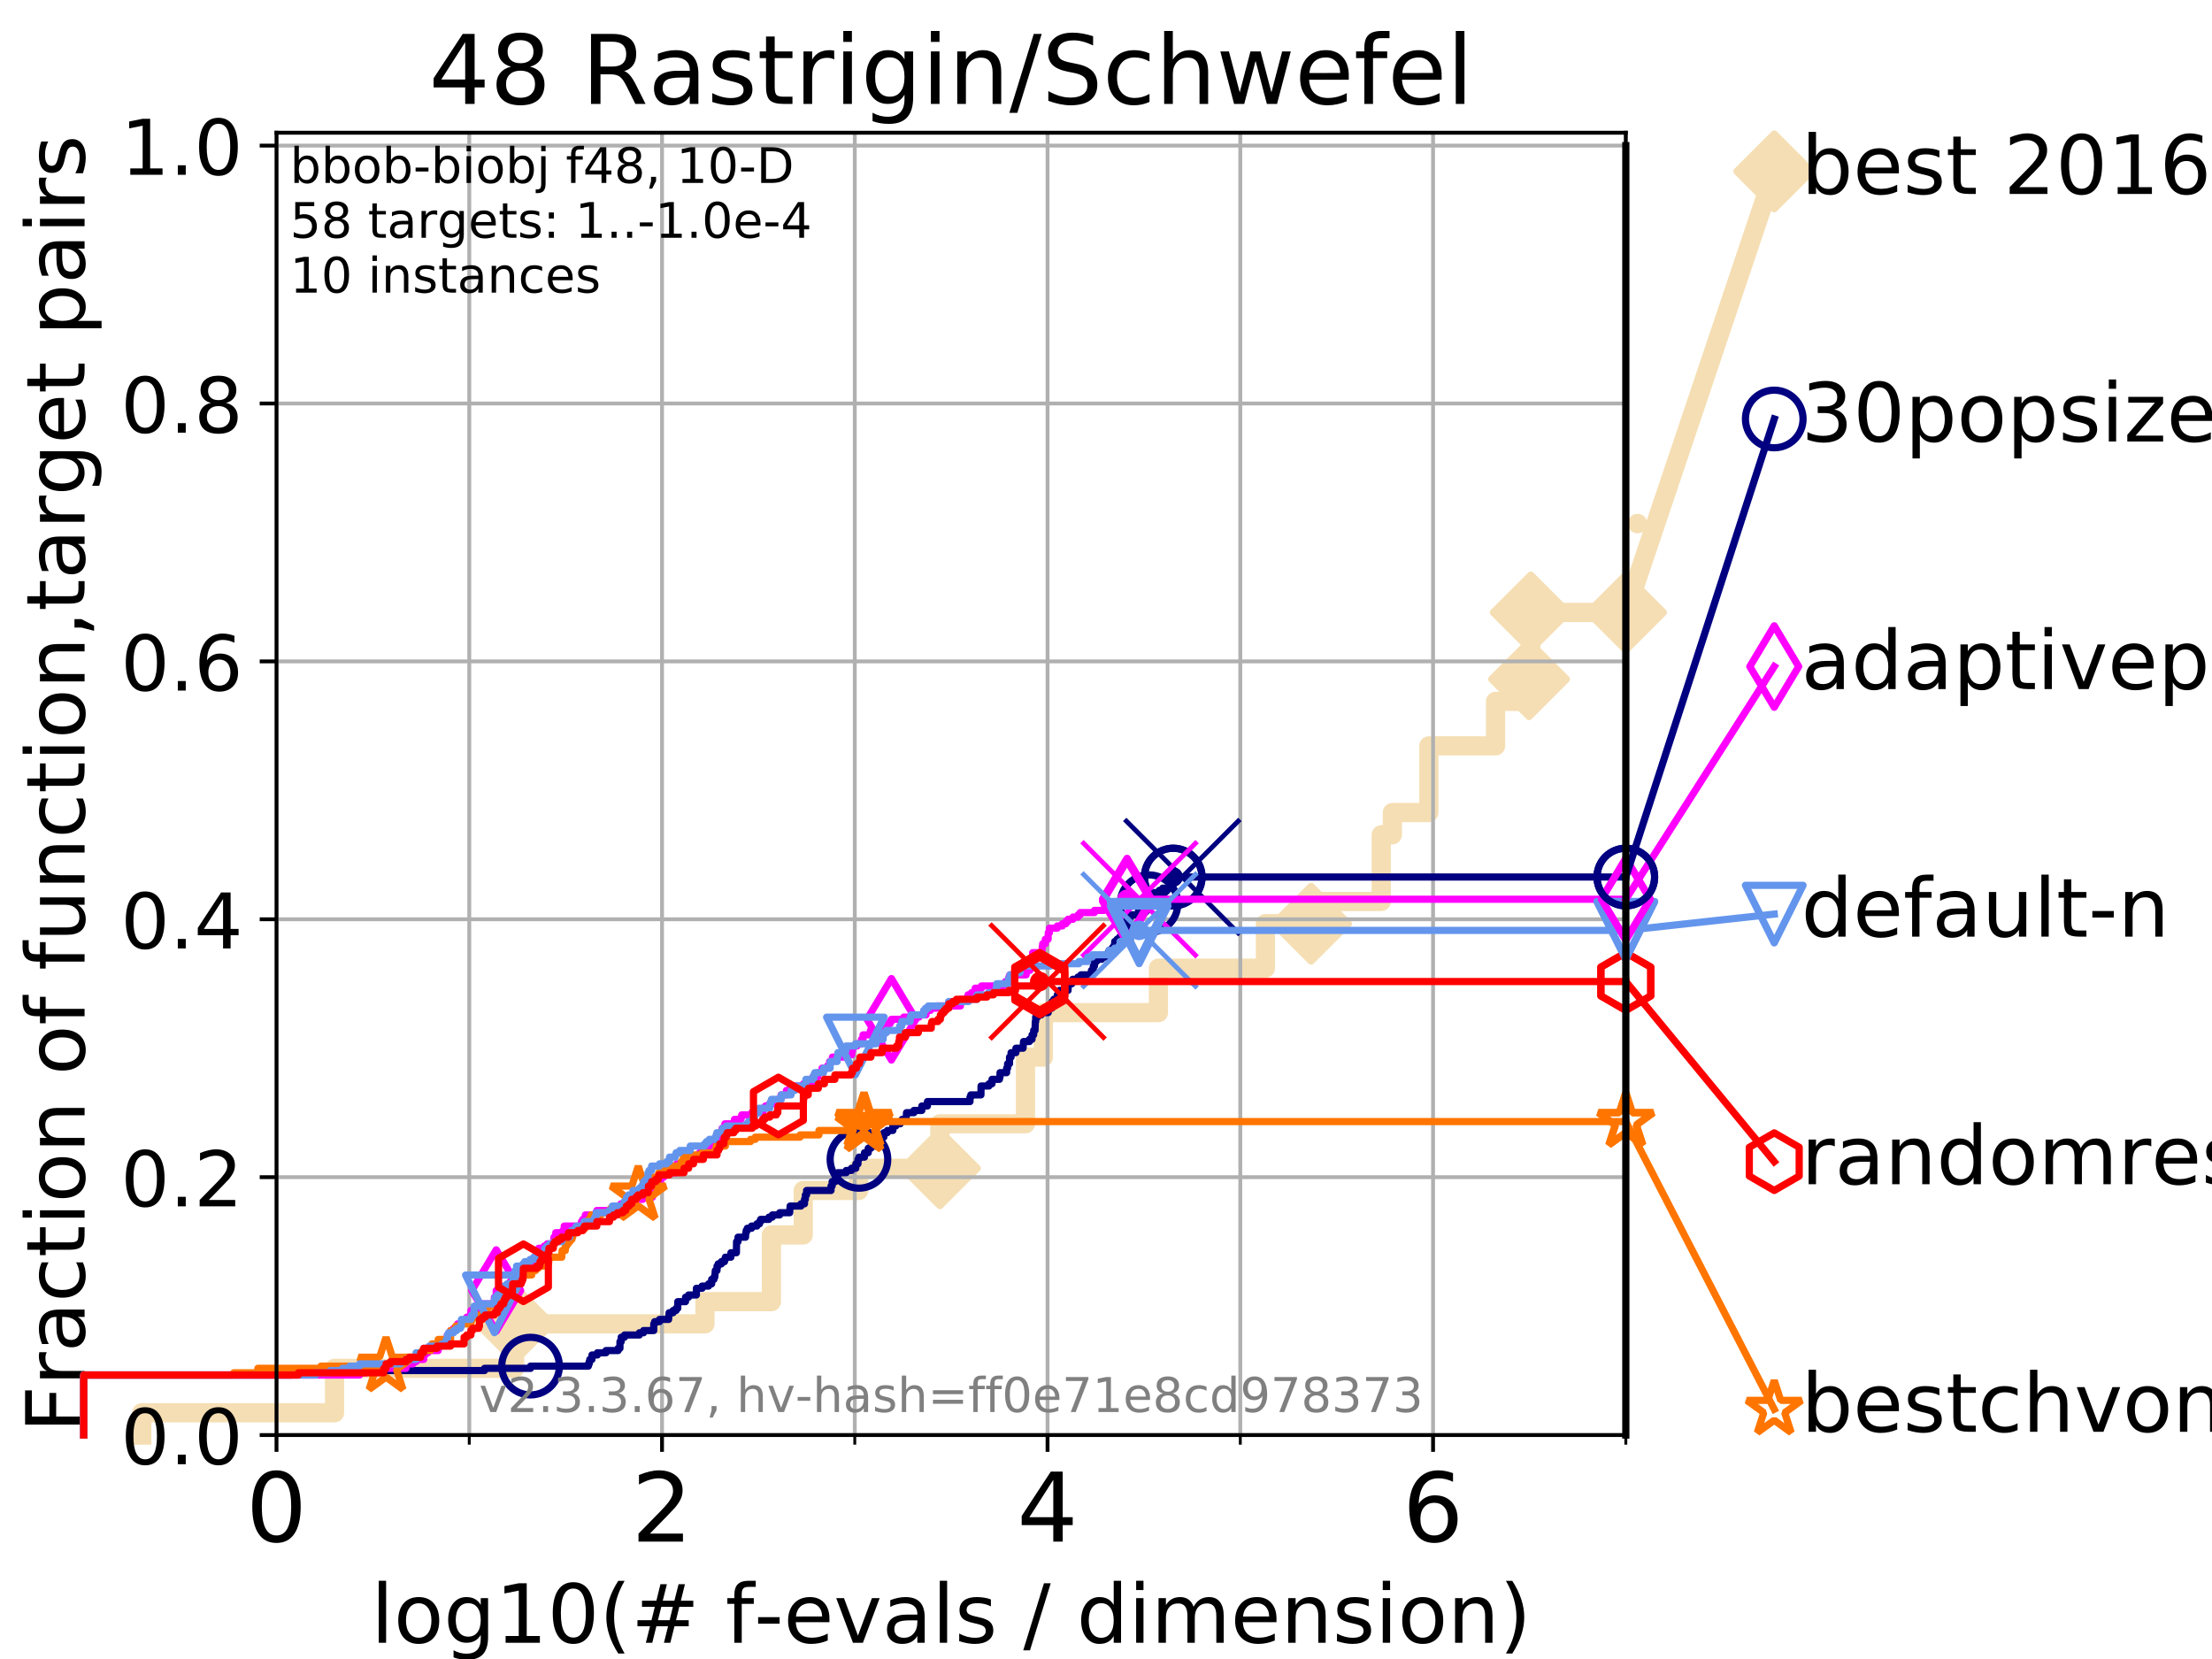 <?xml version="1.0" encoding="utf-8" standalone="no"?>
<!DOCTYPE svg PUBLIC "-//W3C//DTD SVG 1.1//EN"
  "http://www.w3.org/Graphics/SVG/1.1/DTD/svg11.dtd">
<!-- Created with matplotlib (https://matplotlib.org/) -->
<svg height="345.6pt" version="1.1" viewBox="0 0 460.8 345.6" width="460.8pt" xmlns="http://www.w3.org/2000/svg" xmlns:xlink="http://www.w3.org/1999/xlink">
 <defs>
  <style type="text/css">
*{stroke-linecap:butt;stroke-linejoin:round;}
  </style>
 </defs>
 <g id="figure_1">
  <g id="patch_1">
   <path d="M 0 345.6 
L 460.8 345.6 
L 460.8 0 
L 0 0 
z
" style="fill:#ffffff;"/>
  </g>
  <g id="axes_1">
   <g id="patch_2">
    <path d="M 57.6 298.944 
L 338.688 298.944 
L 338.688 27.648 
L 57.6 27.648 
z
" style="fill:#ffffff;"/>
   </g>
   <g id="line2d_1">
    <path d="M 29.533 298.944 
L 29.533 294.313 
L 69.688 294.313 
L 69.688 285.05 
L 107.213 285.05 
L 107.213 275.788 
L 146.854 275.788 
L 146.854 271.157 
L 160.699 271.157 
L 160.699 257.263 
L 167.33 257.263 
L 167.33 248.001 
L 178.881 248.001 
L 178.881 243.37 
L 195.796 243.37 
L 195.796 234.107 
L 213.628 234.107 
L 213.628 220.214 
L 217.349 220.214 
L 217.349 210.951 
L 241.318 210.951 
L 241.318 201.689 
L 263.607 201.689 
L 263.607 192.426 
L 273.125 192.426 
L 273.125 187.795 
L 287.738 187.795 
L 287.738 173.901 
L 290.057 173.901 
L 290.057 169.27 
L 297.66 169.27 
L 297.66 155.377 
L 311.55 155.377 
L 311.55 146.114 
L 318.535 146.114 
L 318.535 141.483 
L 318.886 141.483 
L 318.886 127.589 
L 338.688 127.589 
" style="fill:none;stroke:#f5deb3;stroke-linecap:square;stroke-width:4;"/>
   </g>
   <g id="line2d_2">
    <defs>
     <path d="M 0 7.778 
L 7.778 0 
L 0 -7.778 
L -7.778 0 
z
" id="m922433a8de" style="stroke:#f5deb3;stroke-linejoin:miter;stroke-width:1.5;"/>
    </defs>
    <g>
     <use style="fill:#f5deb3;stroke:#f5deb3;stroke-linejoin:miter;stroke-width:1.5;" x="107.213" xlink:href="#m922433a8de" y="275.788"/>
     <use style="fill:#f5deb3;stroke:#f5deb3;stroke-linejoin:miter;stroke-width:1.5;" x="195.796" xlink:href="#m922433a8de" y="243.37"/>
     <use style="fill:#f5deb3;stroke:#f5deb3;stroke-linejoin:miter;stroke-width:1.5;" x="273.125" xlink:href="#m922433a8de" y="192.426"/>
     <use style="fill:#f5deb3;stroke:#f5deb3;stroke-linejoin:miter;stroke-width:1.5;" x="318.535" xlink:href="#m922433a8de" y="141.483"/>
     <use style="fill:#f5deb3;stroke:#f5deb3;stroke-linejoin:miter;stroke-width:1.5;" x="318.886" xlink:href="#m922433a8de" y="127.589"/>
     <use style="fill:#f5deb3;stroke:#f5deb3;stroke-linejoin:miter;stroke-width:1.5;" x="338.688" xlink:href="#m922433a8de" y="127.589"/>
    </g>
   </g>
   <g id="line2d_3">
    <path style="fill:none;stroke:#f5deb3;stroke-linecap:square;stroke-width:4;"/>
    <g/>
   </g>
   <g id="line2d_4">
    <path d="M 338.688 127.589 
L 369.608 35.706 
" style="fill:none;stroke:#f5deb3;stroke-linecap:square;stroke-width:4;"/>
    <g>
     <use style="fill:#f5deb3;stroke:#f5deb3;stroke-linejoin:miter;stroke-width:1.5;" x="338.688" xlink:href="#m922433a8de" y="127.589"/>
     <use style="fill:#f5deb3;stroke:#f5deb3;stroke-linejoin:miter;stroke-width:1.5;" x="369.608" xlink:href="#m922433a8de" y="35.706"/>
    </g>
   </g>
   <g id="matplotlib.axis_1">
    <g id="xtick_1">
     <g id="line2d_5">
      <path clip-path="url(#p7696b36d92)" d="M 57.6 298.944 
L 57.6 27.648 
" style="fill:none;stroke:#b0b0b0;stroke-linecap:square;stroke-width:0.8;"/>
     </g>
     <g id="line2d_6">
      <defs>
       <path d="M 0 0 
L 0 3.5 
" id="mea2cf27d69" style="stroke:#000000;stroke-width:0.8;"/>
      </defs>
      <g>
       <use style="stroke:#000000;stroke-width:0.8;" x="57.6" xlink:href="#mea2cf27d69" y="298.944"/>
      </g>
     </g>
     <g id="text_1">
      <!-- 0 -->
      <defs>
       <path d="M 31.781 66.406 
Q 24.172 66.406 20.328 58.906 
Q 16.5 51.422 16.5 36.375 
Q 16.5 21.391 20.328 13.891 
Q 24.172 6.391 31.781 6.391 
Q 39.453 6.391 43.281 13.891 
Q 47.125 21.391 47.125 36.375 
Q 47.125 51.422 43.281 58.906 
Q 39.453 66.406 31.781 66.406 
z
M 31.781 74.219 
Q 44.047 74.219 50.516 64.516 
Q 56.984 54.828 56.984 36.375 
Q 56.984 17.969 50.516 8.266 
Q 44.047 -1.422 31.781 -1.422 
Q 19.531 -1.422 13.062 8.266 
Q 6.594 17.969 6.594 36.375 
Q 6.594 54.828 13.062 64.516 
Q 19.531 74.219 31.781 74.219 
z
" id="DejaVuSans-48"/>
      </defs>
      <g transform="translate(51.237 321.141)scale(0.2 -0.2)">
       <use xlink:href="#DejaVuSans-48"/>
      </g>
     </g>
    </g>
    <g id="xtick_2">
     <g id="line2d_7">
      <path clip-path="url(#p7696b36d92)" d="M 137.911 298.944 
L 137.911 27.648 
" style="fill:none;stroke:#b0b0b0;stroke-linecap:square;stroke-width:0.8;"/>
     </g>
     <g id="line2d_8">
      <g>
       <use style="stroke:#000000;stroke-width:0.8;" x="137.911" xlink:href="#mea2cf27d69" y="298.944"/>
      </g>
     </g>
     <g id="text_2">
      <!-- 2 -->
      <defs>
       <path d="M 19.188 8.297 
L 53.609 8.297 
L 53.609 0 
L 7.328 0 
L 7.328 8.297 
Q 12.938 14.109 22.625 23.891 
Q 32.328 33.688 34.812 36.531 
Q 39.547 41.844 41.422 45.531 
Q 43.312 49.219 43.312 52.781 
Q 43.312 58.594 39.234 62.25 
Q 35.156 65.922 28.609 65.922 
Q 23.969 65.922 18.812 64.312 
Q 13.672 62.703 7.812 59.422 
L 7.812 69.391 
Q 13.766 71.781 18.938 73 
Q 24.125 74.219 28.422 74.219 
Q 39.75 74.219 46.484 68.547 
Q 53.219 62.891 53.219 53.422 
Q 53.219 48.922 51.531 44.891 
Q 49.859 40.875 45.406 35.406 
Q 44.188 33.984 37.641 27.219 
Q 31.109 20.453 19.188 8.297 
z
" id="DejaVuSans-50"/>
      </defs>
      <g transform="translate(131.548 321.141)scale(0.2 -0.2)">
       <use xlink:href="#DejaVuSans-50"/>
      </g>
     </g>
    </g>
    <g id="xtick_3">
     <g id="line2d_9">
      <path clip-path="url(#p7696b36d92)" d="M 218.222 298.944 
L 218.222 27.648 
" style="fill:none;stroke:#b0b0b0;stroke-linecap:square;stroke-width:0.8;"/>
     </g>
     <g id="line2d_10">
      <g>
       <use style="stroke:#000000;stroke-width:0.8;" x="218.222" xlink:href="#mea2cf27d69" y="298.944"/>
      </g>
     </g>
     <g id="text_3">
      <!-- 4 -->
      <defs>
       <path d="M 37.797 64.312 
L 12.891 25.391 
L 37.797 25.391 
z
M 35.203 72.906 
L 47.609 72.906 
L 47.609 25.391 
L 58.016 25.391 
L 58.016 17.188 
L 47.609 17.188 
L 47.609 0 
L 37.797 0 
L 37.797 17.188 
L 4.891 17.188 
L 4.891 26.703 
z
" id="DejaVuSans-52"/>
      </defs>
      <g transform="translate(211.859 321.141)scale(0.2 -0.2)">
       <use xlink:href="#DejaVuSans-52"/>
      </g>
     </g>
    </g>
    <g id="xtick_4">
     <g id="line2d_11">
      <path clip-path="url(#p7696b36d92)" d="M 298.533 298.944 
L 298.533 27.648 
" style="fill:none;stroke:#b0b0b0;stroke-linecap:square;stroke-width:0.8;"/>
     </g>
     <g id="line2d_12">
      <g>
       <use style="stroke:#000000;stroke-width:0.8;" x="298.533" xlink:href="#mea2cf27d69" y="298.944"/>
      </g>
     </g>
     <g id="text_4">
      <!-- 6 -->
      <defs>
       <path d="M 33.016 40.375 
Q 26.375 40.375 22.484 35.828 
Q 18.609 31.297 18.609 23.391 
Q 18.609 15.531 22.484 10.953 
Q 26.375 6.391 33.016 6.391 
Q 39.656 6.391 43.531 10.953 
Q 47.406 15.531 47.406 23.391 
Q 47.406 31.297 43.531 35.828 
Q 39.656 40.375 33.016 40.375 
z
M 52.594 71.297 
L 52.594 62.312 
Q 48.875 64.062 45.094 64.984 
Q 41.312 65.922 37.594 65.922 
Q 27.828 65.922 22.672 59.328 
Q 17.531 52.734 16.797 39.406 
Q 19.672 43.656 24.016 45.922 
Q 28.375 48.188 33.594 48.188 
Q 44.578 48.188 50.953 41.516 
Q 57.328 34.859 57.328 23.391 
Q 57.328 12.156 50.688 5.359 
Q 44.047 -1.422 33.016 -1.422 
Q 20.359 -1.422 13.672 8.266 
Q 6.984 17.969 6.984 36.375 
Q 6.984 53.656 15.188 63.938 
Q 23.391 74.219 37.203 74.219 
Q 40.922 74.219 44.703 73.484 
Q 48.484 72.75 52.594 71.297 
z
" id="DejaVuSans-54"/>
      </defs>
      <g transform="translate(292.17 321.141)scale(0.2 -0.2)">
       <use xlink:href="#DejaVuSans-54"/>
      </g>
     </g>
    </g>
    <g id="xtick_5">
     <g id="line2d_13">
      <path clip-path="url(#p7696b36d92)" d="M 97.755 298.944 
L 97.755 27.648 
" style="fill:none;stroke:#b0b0b0;stroke-linecap:square;stroke-width:0.8;"/>
     </g>
     <g id="line2d_14">
      <defs>
       <path d="M 0 0 
L 0 2 
" id="m0e049d9ad4" style="stroke:#000000;stroke-width:0.6;"/>
      </defs>
      <g>
       <use style="stroke:#000000;stroke-width:0.6;" x="97.755" xlink:href="#m0e049d9ad4" y="298.944"/>
      </g>
     </g>
    </g>
    <g id="xtick_6">
     <g id="line2d_15">
      <path clip-path="url(#p7696b36d92)" d="M 178.066 298.944 
L 178.066 27.648 
" style="fill:none;stroke:#b0b0b0;stroke-linecap:square;stroke-width:0.8;"/>
     </g>
     <g id="line2d_16">
      <g>
       <use style="stroke:#000000;stroke-width:0.6;" x="178.066" xlink:href="#m0e049d9ad4" y="298.944"/>
      </g>
     </g>
    </g>
    <g id="xtick_7">
     <g id="line2d_17">
      <path clip-path="url(#p7696b36d92)" d="M 258.377 298.944 
L 258.377 27.648 
" style="fill:none;stroke:#b0b0b0;stroke-linecap:square;stroke-width:0.8;"/>
     </g>
     <g id="line2d_18">
      <g>
       <use style="stroke:#000000;stroke-width:0.6;" x="258.377" xlink:href="#m0e049d9ad4" y="298.944"/>
      </g>
     </g>
    </g>
    <g id="xtick_8">
     <g id="line2d_19">
      <path clip-path="url(#p7696b36d92)" d="M 338.688 298.944 
L 338.688 27.648 
" style="fill:none;stroke:#b0b0b0;stroke-linecap:square;stroke-width:0.8;"/>
     </g>
     <g id="line2d_20">
      <g>
       <use style="stroke:#000000;stroke-width:0.6;" x="338.688" xlink:href="#m0e049d9ad4" y="298.944"/>
      </g>
     </g>
    </g>
    <g id="text_5">
     <!-- log10(# f-evals / dimension) -->
     <defs>
      <path d="M 9.422 75.984 
L 18.406 75.984 
L 18.406 0 
L 9.422 0 
z
" id="DejaVuSans-108"/>
      <path d="M 30.609 48.391 
Q 23.391 48.391 19.188 42.75 
Q 14.984 37.109 14.984 27.297 
Q 14.984 17.484 19.156 11.844 
Q 23.344 6.203 30.609 6.203 
Q 37.797 6.203 41.984 11.859 
Q 46.188 17.531 46.188 27.297 
Q 46.188 37.016 41.984 42.703 
Q 37.797 48.391 30.609 48.391 
z
M 30.609 56 
Q 42.328 56 49.016 48.375 
Q 55.719 40.766 55.719 27.297 
Q 55.719 13.875 49.016 6.219 
Q 42.328 -1.422 30.609 -1.422 
Q 18.844 -1.422 12.172 6.219 
Q 5.516 13.875 5.516 27.297 
Q 5.516 40.766 12.172 48.375 
Q 18.844 56 30.609 56 
z
" id="DejaVuSans-111"/>
      <path d="M 45.406 27.984 
Q 45.406 37.75 41.375 43.109 
Q 37.359 48.484 30.078 48.484 
Q 22.859 48.484 18.828 43.109 
Q 14.797 37.75 14.797 27.984 
Q 14.797 18.266 18.828 12.891 
Q 22.859 7.516 30.078 7.516 
Q 37.359 7.516 41.375 12.891 
Q 45.406 18.266 45.406 27.984 
z
M 54.391 6.781 
Q 54.391 -7.172 48.188 -13.984 
Q 42 -20.797 29.203 -20.797 
Q 24.469 -20.797 20.266 -20.094 
Q 16.062 -19.391 12.109 -17.922 
L 12.109 -9.188 
Q 16.062 -11.328 19.922 -12.344 
Q 23.781 -13.375 27.781 -13.375 
Q 36.625 -13.375 41.016 -8.766 
Q 45.406 -4.156 45.406 5.172 
L 45.406 9.625 
Q 42.625 4.781 38.281 2.391 
Q 33.938 0 27.875 0 
Q 17.828 0 11.672 7.656 
Q 5.516 15.328 5.516 27.984 
Q 5.516 40.672 11.672 48.328 
Q 17.828 56 27.875 56 
Q 33.938 56 38.281 53.609 
Q 42.625 51.219 45.406 46.391 
L 45.406 54.688 
L 54.391 54.688 
z
" id="DejaVuSans-103"/>
      <path d="M 12.406 8.297 
L 28.516 8.297 
L 28.516 63.922 
L 10.984 60.406 
L 10.984 69.391 
L 28.422 72.906 
L 38.281 72.906 
L 38.281 8.297 
L 54.391 8.297 
L 54.391 0 
L 12.406 0 
z
" id="DejaVuSans-49"/>
      <path d="M 31 75.875 
Q 24.469 64.656 21.281 53.656 
Q 18.109 42.672 18.109 31.391 
Q 18.109 20.125 21.312 9.062 
Q 24.516 -2 31 -13.188 
L 23.188 -13.188 
Q 15.875 -1.703 12.234 9.375 
Q 8.594 20.453 8.594 31.391 
Q 8.594 42.281 12.203 53.312 
Q 15.828 64.359 23.188 75.875 
z
" id="DejaVuSans-40"/>
      <path d="M 51.125 44 
L 36.922 44 
L 32.812 27.688 
L 47.125 27.688 
z
M 43.797 71.781 
L 38.719 51.516 
L 52.984 51.516 
L 58.109 71.781 
L 65.922 71.781 
L 60.891 51.516 
L 76.125 51.516 
L 76.125 44 
L 58.984 44 
L 54.984 27.688 
L 70.516 27.688 
L 70.516 20.219 
L 53.078 20.219 
L 48 0 
L 40.188 0 
L 45.219 20.219 
L 30.906 20.219 
L 25.875 0 
L 18.016 0 
L 23.094 20.219 
L 7.719 20.219 
L 7.719 27.688 
L 24.906 27.688 
L 29 44 
L 13.281 44 
L 13.281 51.516 
L 30.906 51.516 
L 35.891 71.781 
z
" id="DejaVuSans-35"/>
      <path id="DejaVuSans-32"/>
      <path d="M 37.109 75.984 
L 37.109 68.5 
L 28.516 68.5 
Q 23.688 68.5 21.797 66.547 
Q 19.922 64.594 19.922 59.516 
L 19.922 54.688 
L 34.719 54.688 
L 34.719 47.703 
L 19.922 47.703 
L 19.922 0 
L 10.891 0 
L 10.891 47.703 
L 2.297 47.703 
L 2.297 54.688 
L 10.891 54.688 
L 10.891 58.5 
Q 10.891 67.625 15.141 71.797 
Q 19.391 75.984 28.609 75.984 
z
" id="DejaVuSans-102"/>
      <path d="M 4.891 31.391 
L 31.203 31.391 
L 31.203 23.391 
L 4.891 23.391 
z
" id="DejaVuSans-45"/>
      <path d="M 56.203 29.594 
L 56.203 25.203 
L 14.891 25.203 
Q 15.484 15.922 20.484 11.062 
Q 25.484 6.203 34.422 6.203 
Q 39.594 6.203 44.453 7.469 
Q 49.312 8.734 54.109 11.281 
L 54.109 2.781 
Q 49.266 0.734 44.188 -0.344 
Q 39.109 -1.422 33.891 -1.422 
Q 20.797 -1.422 13.156 6.188 
Q 5.516 13.812 5.516 26.812 
Q 5.516 40.234 12.766 48.109 
Q 20.016 56 32.328 56 
Q 43.359 56 49.781 48.891 
Q 56.203 41.797 56.203 29.594 
z
M 47.219 32.234 
Q 47.125 39.594 43.094 43.984 
Q 39.062 48.391 32.422 48.391 
Q 24.906 48.391 20.391 44.141 
Q 15.875 39.891 15.188 32.172 
z
" id="DejaVuSans-101"/>
      <path d="M 2.984 54.688 
L 12.5 54.688 
L 29.594 8.797 
L 46.688 54.688 
L 56.203 54.688 
L 35.688 0 
L 23.484 0 
z
" id="DejaVuSans-118"/>
      <path d="M 34.281 27.484 
Q 23.391 27.484 19.188 25 
Q 14.984 22.516 14.984 16.5 
Q 14.984 11.719 18.141 8.906 
Q 21.297 6.109 26.703 6.109 
Q 34.188 6.109 38.703 11.406 
Q 43.219 16.703 43.219 25.484 
L 43.219 27.484 
z
M 52.203 31.203 
L 52.203 0 
L 43.219 0 
L 43.219 8.297 
Q 40.141 3.328 35.547 0.953 
Q 30.953 -1.422 24.312 -1.422 
Q 15.922 -1.422 10.953 3.297 
Q 6 8.016 6 15.922 
Q 6 25.141 12.172 29.828 
Q 18.359 34.516 30.609 34.516 
L 43.219 34.516 
L 43.219 35.406 
Q 43.219 41.609 39.141 45 
Q 35.062 48.391 27.688 48.391 
Q 23 48.391 18.547 47.266 
Q 14.109 46.141 10.016 43.891 
L 10.016 52.203 
Q 14.938 54.109 19.578 55.047 
Q 24.219 56 28.609 56 
Q 40.484 56 46.344 49.844 
Q 52.203 43.703 52.203 31.203 
z
" id="DejaVuSans-97"/>
      <path d="M 44.281 53.078 
L 44.281 44.578 
Q 40.484 46.531 36.375 47.5 
Q 32.281 48.484 27.875 48.484 
Q 21.188 48.484 17.844 46.438 
Q 14.5 44.391 14.5 40.281 
Q 14.5 37.156 16.891 35.375 
Q 19.281 33.594 26.516 31.984 
L 29.594 31.297 
Q 39.156 29.25 43.188 25.516 
Q 47.219 21.781 47.219 15.094 
Q 47.219 7.469 41.188 3.016 
Q 35.156 -1.422 24.609 -1.422 
Q 20.219 -1.422 15.453 -0.562 
Q 10.688 0.297 5.422 2 
L 5.422 11.281 
Q 10.406 8.688 15.234 7.391 
Q 20.062 6.109 24.812 6.109 
Q 31.156 6.109 34.562 8.281 
Q 37.984 10.453 37.984 14.406 
Q 37.984 18.062 35.516 20.016 
Q 33.062 21.969 24.703 23.781 
L 21.578 24.516 
Q 13.234 26.266 9.516 29.906 
Q 5.812 33.547 5.812 39.891 
Q 5.812 47.609 11.281 51.797 
Q 16.75 56 26.812 56 
Q 31.781 56 36.172 55.266 
Q 40.578 54.547 44.281 53.078 
z
" id="DejaVuSans-115"/>
      <path d="M 25.391 72.906 
L 33.688 72.906 
L 8.297 -9.281 
L 0 -9.281 
z
" id="DejaVuSans-47"/>
      <path d="M 45.406 46.391 
L 45.406 75.984 
L 54.391 75.984 
L 54.391 0 
L 45.406 0 
L 45.406 8.203 
Q 42.578 3.328 38.25 0.953 
Q 33.938 -1.422 27.875 -1.422 
Q 17.969 -1.422 11.734 6.484 
Q 5.516 14.406 5.516 27.297 
Q 5.516 40.188 11.734 48.094 
Q 17.969 56 27.875 56 
Q 33.938 56 38.25 53.625 
Q 42.578 51.266 45.406 46.391 
z
M 14.797 27.297 
Q 14.797 17.391 18.875 11.75 
Q 22.953 6.109 30.078 6.109 
Q 37.203 6.109 41.297 11.75 
Q 45.406 17.391 45.406 27.297 
Q 45.406 37.203 41.297 42.844 
Q 37.203 48.484 30.078 48.484 
Q 22.953 48.484 18.875 42.844 
Q 14.797 37.203 14.797 27.297 
z
" id="DejaVuSans-100"/>
      <path d="M 9.422 54.688 
L 18.406 54.688 
L 18.406 0 
L 9.422 0 
z
M 9.422 75.984 
L 18.406 75.984 
L 18.406 64.594 
L 9.422 64.594 
z
" id="DejaVuSans-105"/>
      <path d="M 52 44.188 
Q 55.375 50.25 60.062 53.125 
Q 64.75 56 71.094 56 
Q 79.641 56 84.281 50.016 
Q 88.922 44.047 88.922 33.016 
L 88.922 0 
L 79.891 0 
L 79.891 32.719 
Q 79.891 40.578 77.094 44.375 
Q 74.312 48.188 68.609 48.188 
Q 61.625 48.188 57.562 43.547 
Q 53.516 38.922 53.516 30.906 
L 53.516 0 
L 44.484 0 
L 44.484 32.719 
Q 44.484 40.625 41.703 44.406 
Q 38.922 48.188 33.109 48.188 
Q 26.219 48.188 22.156 43.531 
Q 18.109 38.875 18.109 30.906 
L 18.109 0 
L 9.078 0 
L 9.078 54.688 
L 18.109 54.688 
L 18.109 46.188 
Q 21.188 51.219 25.484 53.609 
Q 29.781 56 35.688 56 
Q 41.656 56 45.828 52.969 
Q 50 49.953 52 44.188 
z
" id="DejaVuSans-109"/>
      <path d="M 54.891 33.016 
L 54.891 0 
L 45.906 0 
L 45.906 32.719 
Q 45.906 40.484 42.875 44.328 
Q 39.844 48.188 33.797 48.188 
Q 26.516 48.188 22.312 43.547 
Q 18.109 38.922 18.109 30.906 
L 18.109 0 
L 9.078 0 
L 9.078 54.688 
L 18.109 54.688 
L 18.109 46.188 
Q 21.344 51.125 25.703 53.562 
Q 30.078 56 35.797 56 
Q 45.219 56 50.047 50.172 
Q 54.891 44.344 54.891 33.016 
z
" id="DejaVuSans-110"/>
      <path d="M 8.016 75.875 
L 15.828 75.875 
Q 23.141 64.359 26.781 53.312 
Q 30.422 42.281 30.422 31.391 
Q 30.422 20.453 26.781 9.375 
Q 23.141 -1.703 15.828 -13.188 
L 8.016 -13.188 
Q 14.5 -2 17.703 9.062 
Q 20.906 20.125 20.906 31.391 
Q 20.906 42.672 17.703 53.656 
Q 14.5 64.656 8.016 75.875 
z
" id="DejaVuSans-41"/>
     </defs>
     <g transform="translate(77.303 342.218)scale(0.17 -0.17)">
      <use xlink:href="#DejaVuSans-108"/>
      <use x="27.783" xlink:href="#DejaVuSans-111"/>
      <use x="88.965" xlink:href="#DejaVuSans-103"/>
      <use x="152.441" xlink:href="#DejaVuSans-49"/>
      <use x="216.064" xlink:href="#DejaVuSans-48"/>
      <use x="279.688" xlink:href="#DejaVuSans-40"/>
      <use x="318.701" xlink:href="#DejaVuSans-35"/>
      <use x="402.49" xlink:href="#DejaVuSans-32"/>
      <use x="434.277" xlink:href="#DejaVuSans-102"/>
      <use x="469.404" xlink:href="#DejaVuSans-45"/>
      <use x="505.488" xlink:href="#DejaVuSans-101"/>
      <use x="567.012" xlink:href="#DejaVuSans-118"/>
      <use x="626.191" xlink:href="#DejaVuSans-97"/>
      <use x="687.471" xlink:href="#DejaVuSans-108"/>
      <use x="715.254" xlink:href="#DejaVuSans-115"/>
      <use x="767.354" xlink:href="#DejaVuSans-32"/>
      <use x="799.141" xlink:href="#DejaVuSans-47"/>
      <use x="832.832" xlink:href="#DejaVuSans-32"/>
      <use x="864.619" xlink:href="#DejaVuSans-100"/>
      <use x="928.096" xlink:href="#DejaVuSans-105"/>
      <use x="955.879" xlink:href="#DejaVuSans-109"/>
      <use x="1053.291" xlink:href="#DejaVuSans-101"/>
      <use x="1114.814" xlink:href="#DejaVuSans-110"/>
      <use x="1178.193" xlink:href="#DejaVuSans-115"/>
      <use x="1230.293" xlink:href="#DejaVuSans-105"/>
      <use x="1258.076" xlink:href="#DejaVuSans-111"/>
      <use x="1319.258" xlink:href="#DejaVuSans-110"/>
      <use x="1382.637" xlink:href="#DejaVuSans-41"/>
     </g>
    </g>
   </g>
   <g id="matplotlib.axis_2">
    <g id="ytick_1">
     <g id="line2d_21">
      <path clip-path="url(#p7696b36d92)" d="M 57.6 298.944 
L 338.688 298.944 
" style="fill:none;stroke:#b0b0b0;stroke-linecap:square;stroke-width:0.8;"/>
     </g>
     <g id="line2d_22">
      <defs>
       <path d="M 0 0 
L -3.5 0 
" id="me7446da53c" style="stroke:#000000;stroke-width:0.8;"/>
      </defs>
      <g>
       <use style="stroke:#000000;stroke-width:0.8;" x="57.6" xlink:href="#me7446da53c" y="298.944"/>
      </g>
     </g>
     <g id="text_6">
      <!-- 0.0 -->
      <defs>
       <path d="M 10.688 12.406 
L 21 12.406 
L 21 0 
L 10.688 0 
z
" id="DejaVuSans-46"/>
      </defs>
      <g transform="translate(25.155 305.023)scale(0.16 -0.16)">
       <use xlink:href="#DejaVuSans-48"/>
       <use x="63.623" xlink:href="#DejaVuSans-46"/>
       <use x="95.41" xlink:href="#DejaVuSans-48"/>
      </g>
     </g>
    </g>
    <g id="ytick_2">
     <g id="line2d_23">
      <path clip-path="url(#p7696b36d92)" d="M 57.6 245.222 
L 338.688 245.222 
" style="fill:none;stroke:#b0b0b0;stroke-linecap:square;stroke-width:0.8;"/>
     </g>
     <g id="line2d_24">
      <g>
       <use style="stroke:#000000;stroke-width:0.8;" x="57.6" xlink:href="#me7446da53c" y="245.222"/>
      </g>
     </g>
     <g id="text_7">
      <!-- 0.2 -->
      <g transform="translate(25.155 251.301)scale(0.16 -0.16)">
       <use xlink:href="#DejaVuSans-48"/>
       <use x="63.623" xlink:href="#DejaVuSans-46"/>
       <use x="95.41" xlink:href="#DejaVuSans-50"/>
      </g>
     </g>
    </g>
    <g id="ytick_3">
     <g id="line2d_25">
      <path clip-path="url(#p7696b36d92)" d="M 57.6 191.5 
L 338.688 191.5 
" style="fill:none;stroke:#b0b0b0;stroke-linecap:square;stroke-width:0.8;"/>
     </g>
     <g id="line2d_26">
      <g>
       <use style="stroke:#000000;stroke-width:0.8;" x="57.6" xlink:href="#me7446da53c" y="191.5"/>
      </g>
     </g>
     <g id="text_8">
      <!-- 0.4 -->
      <g transform="translate(25.155 197.579)scale(0.16 -0.16)">
       <use xlink:href="#DejaVuSans-48"/>
       <use x="63.623" xlink:href="#DejaVuSans-46"/>
       <use x="95.41" xlink:href="#DejaVuSans-52"/>
      </g>
     </g>
    </g>
    <g id="ytick_4">
     <g id="line2d_27">
      <path clip-path="url(#p7696b36d92)" d="M 57.6 137.778 
L 338.688 137.778 
" style="fill:none;stroke:#b0b0b0;stroke-linecap:square;stroke-width:0.8;"/>
     </g>
     <g id="line2d_28">
      <g>
       <use style="stroke:#000000;stroke-width:0.8;" x="57.6" xlink:href="#me7446da53c" y="137.778"/>
      </g>
     </g>
     <g id="text_9">
      <!-- 0.6 -->
      <g transform="translate(25.155 143.857)scale(0.16 -0.16)">
       <use xlink:href="#DejaVuSans-48"/>
       <use x="63.623" xlink:href="#DejaVuSans-46"/>
       <use x="95.41" xlink:href="#DejaVuSans-54"/>
      </g>
     </g>
    </g>
    <g id="ytick_5">
     <g id="line2d_29">
      <path clip-path="url(#p7696b36d92)" d="M 57.6 84.056 
L 338.688 84.056 
" style="fill:none;stroke:#b0b0b0;stroke-linecap:square;stroke-width:0.8;"/>
     </g>
     <g id="line2d_30">
      <g>
       <use style="stroke:#000000;stroke-width:0.8;" x="57.6" xlink:href="#me7446da53c" y="84.056"/>
      </g>
     </g>
     <g id="text_10">
      <!-- 0.8 -->
      <defs>
       <path d="M 31.781 34.625 
Q 24.75 34.625 20.719 30.859 
Q 16.703 27.094 16.703 20.516 
Q 16.703 13.922 20.719 10.156 
Q 24.75 6.391 31.781 6.391 
Q 38.812 6.391 42.859 10.172 
Q 46.922 13.969 46.922 20.516 
Q 46.922 27.094 42.891 30.859 
Q 38.875 34.625 31.781 34.625 
z
M 21.922 38.812 
Q 15.578 40.375 12.031 44.719 
Q 8.5 49.078 8.5 55.328 
Q 8.5 64.062 14.719 69.141 
Q 20.953 74.219 31.781 74.219 
Q 42.672 74.219 48.875 69.141 
Q 55.078 64.062 55.078 55.328 
Q 55.078 49.078 51.531 44.719 
Q 48 40.375 41.703 38.812 
Q 48.828 37.156 52.797 32.312 
Q 56.781 27.484 56.781 20.516 
Q 56.781 9.906 50.312 4.234 
Q 43.844 -1.422 31.781 -1.422 
Q 19.734 -1.422 13.25 4.234 
Q 6.781 9.906 6.781 20.516 
Q 6.781 27.484 10.781 32.312 
Q 14.797 37.156 21.922 38.812 
z
M 18.312 54.391 
Q 18.312 48.734 21.844 45.562 
Q 25.391 42.391 31.781 42.391 
Q 38.141 42.391 41.719 45.562 
Q 45.312 48.734 45.312 54.391 
Q 45.312 60.062 41.719 63.234 
Q 38.141 66.406 31.781 66.406 
Q 25.391 66.406 21.844 63.234 
Q 18.312 60.062 18.312 54.391 
z
" id="DejaVuSans-56"/>
      </defs>
      <g transform="translate(25.155 90.135)scale(0.16 -0.16)">
       <use xlink:href="#DejaVuSans-48"/>
       <use x="63.623" xlink:href="#DejaVuSans-46"/>
       <use x="95.41" xlink:href="#DejaVuSans-56"/>
      </g>
     </g>
    </g>
    <g id="ytick_6">
     <g id="line2d_31">
      <path clip-path="url(#p7696b36d92)" d="M 57.6 30.334 
L 338.688 30.334 
" style="fill:none;stroke:#b0b0b0;stroke-linecap:square;stroke-width:0.8;"/>
     </g>
     <g id="line2d_32">
      <g>
       <use style="stroke:#000000;stroke-width:0.8;" x="57.6" xlink:href="#me7446da53c" y="30.334"/>
      </g>
     </g>
     <g id="text_11">
      <!-- 1.0 -->
      <g transform="translate(25.155 36.413)scale(0.16 -0.16)">
       <use xlink:href="#DejaVuSans-49"/>
       <use x="63.623" xlink:href="#DejaVuSans-46"/>
       <use x="95.41" xlink:href="#DejaVuSans-48"/>
      </g>
     </g>
    </g>
    <g id="text_12">
     <!-- Fraction of function,target pairs -->
     <defs>
      <path d="M 9.812 72.906 
L 51.703 72.906 
L 51.703 64.594 
L 19.672 64.594 
L 19.672 43.109 
L 48.578 43.109 
L 48.578 34.812 
L 19.672 34.812 
L 19.672 0 
L 9.812 0 
z
" id="DejaVuSans-70"/>
      <path d="M 41.109 46.297 
Q 39.594 47.172 37.812 47.578 
Q 36.031 48 33.891 48 
Q 26.266 48 22.188 43.047 
Q 18.109 38.094 18.109 28.812 
L 18.109 0 
L 9.078 0 
L 9.078 54.688 
L 18.109 54.688 
L 18.109 46.188 
Q 20.953 51.172 25.484 53.578 
Q 30.031 56 36.531 56 
Q 37.453 56 38.578 55.875 
Q 39.703 55.766 41.062 55.516 
z
" id="DejaVuSans-114"/>
      <path d="M 48.781 52.594 
L 48.781 44.188 
Q 44.969 46.297 41.141 47.344 
Q 37.312 48.391 33.406 48.391 
Q 24.656 48.391 19.812 42.844 
Q 14.984 37.312 14.984 27.297 
Q 14.984 17.281 19.812 11.734 
Q 24.656 6.203 33.406 6.203 
Q 37.312 6.203 41.141 7.25 
Q 44.969 8.297 48.781 10.406 
L 48.781 2.094 
Q 45.016 0.344 40.984 -0.531 
Q 36.969 -1.422 32.422 -1.422 
Q 20.062 -1.422 12.781 6.344 
Q 5.516 14.109 5.516 27.297 
Q 5.516 40.672 12.859 48.328 
Q 20.219 56 33.016 56 
Q 37.156 56 41.109 55.141 
Q 45.062 54.297 48.781 52.594 
z
" id="DejaVuSans-99"/>
      <path d="M 18.312 70.219 
L 18.312 54.688 
L 36.812 54.688 
L 36.812 47.703 
L 18.312 47.703 
L 18.312 18.016 
Q 18.312 11.328 20.141 9.422 
Q 21.969 7.516 27.594 7.516 
L 36.812 7.516 
L 36.812 0 
L 27.594 0 
Q 17.188 0 13.234 3.875 
Q 9.281 7.766 9.281 18.016 
L 9.281 47.703 
L 2.688 47.703 
L 2.688 54.688 
L 9.281 54.688 
L 9.281 70.219 
z
" id="DejaVuSans-116"/>
      <path d="M 8.5 21.578 
L 8.5 54.688 
L 17.484 54.688 
L 17.484 21.922 
Q 17.484 14.156 20.5 10.266 
Q 23.531 6.391 29.594 6.391 
Q 36.859 6.391 41.078 11.031 
Q 45.312 15.672 45.312 23.688 
L 45.312 54.688 
L 54.297 54.688 
L 54.297 0 
L 45.312 0 
L 45.312 8.406 
Q 42.047 3.422 37.719 1 
Q 33.406 -1.422 27.688 -1.422 
Q 18.266 -1.422 13.375 4.438 
Q 8.5 10.297 8.5 21.578 
z
M 31.109 56 
z
" id="DejaVuSans-117"/>
      <path d="M 11.719 12.406 
L 22.016 12.406 
L 22.016 4 
L 14.016 -11.625 
L 7.719 -11.625 
L 11.719 4 
z
" id="DejaVuSans-44"/>
      <path d="M 18.109 8.203 
L 18.109 -20.797 
L 9.078 -20.797 
L 9.078 54.688 
L 18.109 54.688 
L 18.109 46.391 
Q 20.953 51.266 25.266 53.625 
Q 29.594 56 35.594 56 
Q 45.562 56 51.781 48.094 
Q 58.016 40.188 58.016 27.297 
Q 58.016 14.406 51.781 6.484 
Q 45.562 -1.422 35.594 -1.422 
Q 29.594 -1.422 25.266 0.953 
Q 20.953 3.328 18.109 8.203 
z
M 48.688 27.297 
Q 48.688 37.203 44.609 42.844 
Q 40.531 48.484 33.406 48.484 
Q 26.266 48.484 22.188 42.844 
Q 18.109 37.203 18.109 27.297 
Q 18.109 17.391 22.188 11.75 
Q 26.266 6.109 33.406 6.109 
Q 40.531 6.109 44.609 11.75 
Q 48.688 17.391 48.688 27.297 
z
" id="DejaVuSans-112"/>
     </defs>
     <g transform="translate(17.62 298.435)rotate(-90)scale(0.17 -0.17)">
      <use xlink:href="#DejaVuSans-70"/>
      <use x="57.41" xlink:href="#DejaVuSans-114"/>
      <use x="98.523" xlink:href="#DejaVuSans-97"/>
      <use x="159.803" xlink:href="#DejaVuSans-99"/>
      <use x="214.783" xlink:href="#DejaVuSans-116"/>
      <use x="253.992" xlink:href="#DejaVuSans-105"/>
      <use x="281.775" xlink:href="#DejaVuSans-111"/>
      <use x="342.957" xlink:href="#DejaVuSans-110"/>
      <use x="406.336" xlink:href="#DejaVuSans-32"/>
      <use x="438.123" xlink:href="#DejaVuSans-111"/>
      <use x="499.305" xlink:href="#DejaVuSans-102"/>
      <use x="534.51" xlink:href="#DejaVuSans-32"/>
      <use x="566.297" xlink:href="#DejaVuSans-102"/>
      <use x="601.502" xlink:href="#DejaVuSans-117"/>
      <use x="664.881" xlink:href="#DejaVuSans-110"/>
      <use x="728.26" xlink:href="#DejaVuSans-99"/>
      <use x="783.24" xlink:href="#DejaVuSans-116"/>
      <use x="822.449" xlink:href="#DejaVuSans-105"/>
      <use x="850.232" xlink:href="#DejaVuSans-111"/>
      <use x="911.414" xlink:href="#DejaVuSans-110"/>
      <use x="974.793" xlink:href="#DejaVuSans-44"/>
      <use x="1006.58" xlink:href="#DejaVuSans-116"/>
      <use x="1045.789" xlink:href="#DejaVuSans-97"/>
      <use x="1107.068" xlink:href="#DejaVuSans-114"/>
      <use x="1148.166" xlink:href="#DejaVuSans-103"/>
      <use x="1211.643" xlink:href="#DejaVuSans-101"/>
      <use x="1273.166" xlink:href="#DejaVuSans-116"/>
      <use x="1312.375" xlink:href="#DejaVuSans-32"/>
      <use x="1344.162" xlink:href="#DejaVuSans-112"/>
      <use x="1407.639" xlink:href="#DejaVuSans-97"/>
      <use x="1468.918" xlink:href="#DejaVuSans-105"/>
      <use x="1496.701" xlink:href="#DejaVuSans-114"/>
      <use x="1537.814" xlink:href="#DejaVuSans-115"/>
     </g>
    </g>
   </g>
   <g id="line2d_33">
    <defs>
     <path d="M 0 1.5 
C 0.398 1.5 0.779 1.342 1.061 1.061 
C 1.342 0.779 1.5 0.398 1.5 0 
C 1.5 -0.398 1.342 -0.779 1.061 -1.061 
C 0.779 -1.342 0.398 -1.5 0 -1.5 
C -0.398 -1.5 -0.779 -1.342 -1.061 -1.061 
C -1.342 -0.779 -1.5 -0.398 -1.5 0 
C -1.5 0.398 -1.342 0.779 -1.061 1.061 
C -0.779 1.342 -0.398 1.5 0 1.5 
z
" id="m396e8423ee" style="stroke:#f5deb3;"/>
    </defs>
    <g>
     <use style="fill:#f5deb3;stroke:#f5deb3;" x="341.13" xlink:href="#m396e8423ee" y="109.065"/>
     <use style="fill:#f5deb3;stroke:#f5deb3;" x="341.13" xlink:href="#m396e8423ee" y="109.065"/>
    </g>
   </g>
   <g id="line2d_34">
    <defs>
     <path d="M 0 1.5 
C 0.398 1.5 0.779 1.342 1.061 1.061 
C 1.342 0.779 1.5 0.398 1.5 0 
C 1.5 -0.398 1.342 -0.779 1.061 -1.061 
C 0.779 -1.342 0.398 -1.5 0 -1.5 
C -0.398 -1.5 -0.779 -1.342 -1.061 -1.061 
C -1.342 -0.779 -1.5 -0.398 -1.5 0 
C -1.5 0.398 -1.342 0.779 -1.061 1.061 
C -0.779 1.342 -0.398 1.5 0 1.5 
z
" id="m9aadf2f171" style="stroke:#000080;"/>
    </defs>
    <g>
     <use style="fill:#000080;stroke:#000080;" x="244.404" xlink:href="#m9aadf2f171" y="182.701"/>
     <use style="fill:#000080;stroke:#000080;" x="244.404" xlink:href="#m9aadf2f171" y="182.701"/>
    </g>
   </g>
   <g id="line2d_35">
    <path d="M 17.445 298.944 
L 17.445 286.44 
L 60.78 286.44 
L 60.78 285.977 
L 74.922 285.977 
L 74.922 285.514 
L 100.935 285.514 
L 100.935 285.05 
L 110.527 285.05 
L 110.527 284.587 
L 122.573 284.587 
L 122.573 284.124 
L 122.741 284.124 
L 122.741 283.661 
L 122.865 283.661 
L 122.865 283.198 
L 123.314 283.198 
L 123.314 282.272 
L 124.444 282.272 
L 124.444 281.809 
L 126.236 281.809 
L 126.236 281.345 
L 128.768 281.345 
L 128.768 280.882 
L 129.147 280.882 
L 129.147 279.493 
L 129.405 279.493 
L 129.405 278.567 
L 130.101 278.567 
L 130.101 278.104 
L 133.194 278.104 
L 133.194 277.64 
L 134.063 277.64 
L 134.063 277.177 
L 136.189 277.177 
L 136.189 275.788 
L 136.381 275.788 
L 136.381 275.325 
L 137.38 275.325 
L 137.38 274.862 
L 139.285 274.862 
L 139.382 273.472 
L 140.211 273.472 
L 140.211 273.009 
L 140.842 273.009 
L 140.842 272.546 
L 141.192 272.546 
L 141.192 271.157 
L 142.805 271.157 
L 142.805 270.231 
L 143.439 270.231 
L 143.439 269.767 
L 145.075 269.767 
L 145.075 268.378 
L 146.259 268.378 
L 146.259 267.915 
L 147.61 267.915 
L 147.61 267.452 
L 148.248 267.452 
L 148.248 266.526 
L 148.724 266.526 
L 148.724 266.062 
L 148.901 266.062 
L 149.012 264.673 
L 149.368 264.673 
L 149.368 263.747 
L 149.611 263.747 
L 149.611 263.284 
L 150.284 263.284 
L 150.284 262.821 
L 150.933 262.821 
L 150.933 262.357 
L 151.105 262.357 
L 151.105 261.894 
L 152.261 261.894 
L 152.261 260.968 
L 153.409 260.968 
L 153.438 258.653 
L 153.743 258.653 
L 153.743 257.726 
L 155.31 257.726 
L 155.361 256.8 
L 155.444 256.8 
L 155.444 256.337 
L 155.673 256.337 
L 155.673 255.874 
L 156.557 255.874 
L 156.557 255.411 
L 157.675 255.411 
L 157.675 254.948 
L 158.217 254.948 
L 158.217 254.484 
L 158.45 254.484 
L 158.45 254.021 
L 160.181 254.021 
L 160.181 253.558 
L 160.882 253.558 
L 160.882 253.095 
L 162.419 253.095 
L 162.419 252.632 
L 164.505 252.632 
L 164.596 251.243 
L 166.859 251.243 
L 166.859 250.779 
L 167.593 250.779 
L 167.593 249.853 
L 167.77 249.853 
L 167.77 248.927 
L 168.023 248.927 
L 168.023 248.001 
L 173.117 248.001 
L 173.117 247.075 
L 173.349 247.075 
L 173.349 246.148 
L 174.015 246.148 
L 174.015 245.222 
L 174.524 245.222 
L 174.524 244.296 
L 176.283 244.296 
L 176.283 243.833 
L 177.38 243.833 
L 177.38 243.37 
L 178.288 243.37 
L 178.288 242.443 
L 178.74 242.443 
L 178.74 241.517 
L 178.935 241.517 
L 178.935 241.054 
L 180.092 241.054 
L 180.092 240.128 
L 180.868 240.128 
L 180.868 239.201 
L 181.421 239.201 
L 181.421 238.738 
L 182.431 238.738 
L 182.431 238.275 
L 182.723 238.275 
L 182.723 237.812 
L 183.431 237.812 
L 183.512 236.886 
L 184.119 236.886 
L 184.119 235.96 
L 184.847 235.96 
L 184.847 235.496 
L 185.998 235.496 
L 185.998 234.57 
L 186.602 234.57 
L 186.602 234.107 
L 187.529 234.107 
L 187.529 233.644 
L 187.929 233.644 
L 187.929 233.181 
L 188.76 233.181 
L 188.846 231.792 
L 190.381 231.792 
L 190.381 231.328 
L 192.035 231.328 
L 192.035 230.402 
L 193.199 230.402 
L 193.199 229.476 
L 202.069 229.476 
L 202.069 228.55 
L 202.238 228.55 
L 202.238 228.087 
L 204.348 228.087 
L 204.369 226.234 
L 206.021 226.234 
L 206.021 225.771 
L 206.652 225.771 
L 206.652 224.845 
L 208.201 224.845 
L 208.201 224.382 
L 208.322 224.382 
L 208.322 223.455 
L 209.696 223.455 
L 209.696 222.529 
L 209.898 222.529 
L 209.898 221.603 
L 210.299 221.603 
L 210.307 220.214 
L 210.624 220.214 
L 210.624 219.287 
L 211.635 219.287 
L 211.635 218.361 
L 213.125 218.361 
L 213.218 216.972 
L 214.453 216.972 
L 214.453 216.509 
L 214.995 216.509 
L 214.995 215.582 
L 215.331 215.582 
L 215.331 214.656 
L 215.616 214.656 
L 215.672 212.804 
L 215.754 212.804 
L 215.754 211.877 
L 216.156 211.877 
L 216.156 211.414 
L 216.916 211.414 
L 216.916 210.951 
L 218.362 210.951 
L 218.362 210.025 
L 219.127 210.025 
L 219.194 208.635 
L 219.534 208.635 
L 219.534 208.172 
L 220.251 208.172 
L 220.251 207.246 
L 220.704 207.246 
L 220.704 206.32 
L 222.496 206.32 
L 222.56 204.931 
L 223.287 204.931 
L 223.287 204.467 
L 223.477 204.467 
L 223.477 204.004 
L 224.555 204.004 
L 224.555 203.541 
L 225.179 203.541 
L 225.179 203.078 
L 227.244 203.078 
L 227.244 202.615 
L 227.372 202.615 
L 227.372 202.152 
L 227.752 202.152 
L 227.752 201.226 
L 228.001 201.226 
L 228.001 200.299 
L 228.416 200.299 
L 228.416 199.836 
L 229.494 199.836 
L 229.494 199.373 
L 230.818 199.373 
L 230.818 198.447 
L 231.061 198.447 
L 231.061 197.984 
L 231.651 197.984 
L 231.651 197.521 
L 232.001 197.521 
L 232.001 197.057 
L 232.214 197.057 
L 232.214 196.131 
L 232.706 196.131 
L 232.706 195.668 
L 233.219 195.668 
L 233.219 195.205 
L 233.683 195.205 
L 233.686 193.353 
L 234.546 193.353 
L 234.546 192.426 
L 234.718 192.426 
L 234.718 191.5 
L 235.316 191.5 
L 235.316 191.037 
L 235.53 191.037 
L 235.53 190.574 
L 237.134 190.574 
L 237.204 189.184 
L 237.319 189.184 
L 237.319 188.721 
L 238.962 188.721 
L 238.962 188.258 
L 239.357 188.258 
L 239.357 187.795 
L 240.245 187.795 
L 240.268 186.406 
L 240.422 186.406 
L 240.422 185.943 
L 241.505 185.943 
L 241.505 185.479 
L 242.217 185.479 
L 242.217 185.016 
L 243.93 185.016 
L 243.978 184.09 
L 244.155 184.09 
L 244.155 183.627 
L 244.404 183.627 
L 244.404 182.701 
L 338.688 182.701 
L 338.688 182.701 
" style="fill:none;stroke:#000080;stroke-linecap:square;stroke-width:1.5;"/>
   </g>
   <g id="line2d_36">
    <defs>
     <path d="M 0 6 
C 1.591 6 3.117 5.368 4.243 4.243 
C 5.368 3.117 6 1.591 6 0 
C 6 -1.591 5.368 -3.117 4.243 -4.243 
C 3.117 -5.368 1.591 -6 0 -6 
C -1.591 -6 -3.117 -5.368 -4.243 -4.243 
C -5.368 -3.117 -6 -1.591 -6 0 
C -6 1.591 -5.368 3.117 -4.243 4.243 
C -3.117 5.368 -1.591 6 0 6 
z
" id="ma5d01a5a5d" style="stroke:#000080;stroke-width:1.5;"/>
    </defs>
    <g>
     <use style="fill-opacity:0;stroke:#000080;stroke-width:1.5;" x="110.527" xlink:href="#ma5d01a5a5d" y="284.587"/>
     <use style="fill-opacity:0;stroke:#000080;stroke-width:1.5;" x="178.935" xlink:href="#ma5d01a5a5d" y="241.517"/>
     <use style="fill-opacity:0;stroke:#000080;stroke-width:1.5;" x="239.357" xlink:href="#ma5d01a5a5d" y="188.258"/>
     <use style="fill-opacity:0;stroke:#000080;stroke-width:1.5;" x="244.404" xlink:href="#ma5d01a5a5d" y="182.701"/>
     <use style="fill-opacity:0;stroke:#000080;stroke-width:1.5;" x="244.404" xlink:href="#ma5d01a5a5d" y="182.701"/>
     <use style="fill-opacity:0;stroke:#000080;stroke-width:1.5;" x="338.688" xlink:href="#ma5d01a5a5d" y="182.701"/>
    </g>
   </g>
   <g id="line2d_37">
    <path style="fill:none;stroke:#000080;stroke-linecap:square;stroke-width:1.5;"/>
    <g/>
   </g>
   <g id="line2d_38">
    <path clip-path="url(#p7696b36d92)" d="M 246.29 182.701 
" style="fill:none;stroke:#000080;stroke-linecap:square;stroke-width:1.5;"/>
    <defs>
     <path d="M -12 12 
L 12 -12 
M -12 -12 
L 12 12 
" id="mc1eefe8a15" style="stroke:#000080;"/>
    </defs>
    <g clip-path="url(#p7696b36d92)">
     <use style="fill:#000080;stroke:#000080;" x="246.29" xlink:href="#mc1eefe8a15" y="182.701"/>
    </g>
   </g>
   <g id="line2d_39">
    <defs>
     <path d="M 0 1.5 
C 0.398 1.5 0.779 1.342 1.061 1.061 
C 1.342 0.779 1.5 0.398 1.5 0 
C 1.5 -0.398 1.342 -0.779 1.061 -1.061 
C 0.779 -1.342 0.398 -1.5 0 -1.5 
C -0.398 -1.5 -0.779 -1.342 -1.061 -1.061 
C -1.342 -0.779 -1.5 -0.398 -1.5 0 
C -1.5 0.398 -1.342 0.779 -1.061 1.061 
C -0.779 1.342 -0.398 1.5 0 1.5 
z
" id="mcab9d498bb" style="stroke:#ff00ff;"/>
    </defs>
    <g>
     <use style="fill:#ff00ff;stroke:#ff00ff;" x="234.784" xlink:href="#mcab9d498bb" y="187.332"/>
     <use style="fill:#ff00ff;stroke:#ff00ff;" x="234.784" xlink:href="#mcab9d498bb" y="187.332"/>
    </g>
   </g>
   <g id="line2d_40">
    <path d="M 17.445 298.944 
L 17.445 286.44 
L 74.922 286.44 
L 74.922 285.977 
L 76.168 285.977 
L 76.168 285.514 
L 79.939 285.514 
L 79.939 285.05 
L 84.588 285.05 
L 84.588 284.124 
L 86.013 284.124 
L 86.013 283.661 
L 86.684 283.661 
L 86.684 283.198 
L 88.256 283.198 
L 88.256 282.272 
L 88.554 282.272 
L 88.554 281.809 
L 89.135 281.809 
L 89.135 281.345 
L 91.284 281.345 
L 91.284 280.419 
L 91.535 280.419 
L 91.535 279.956 
L 91.783 279.956 
L 91.783 279.493 
L 92.504 279.493 
L 92.504 279.03 
L 93.197 279.03 
L 93.197 278.104 
L 93.864 278.104 
L 93.864 277.177 
L 94.506 277.177 
L 94.506 276.714 
L 95.327 276.714 
L 95.327 275.788 
L 96.111 275.788 
L 96.111 275.325 
L 97.224 275.325 
L 97.224 274.399 
L 97.929 274.399 
L 97.929 273.935 
L 98.101 273.935 
L 98.101 273.009 
L 99.887 273.009 
L 99.887 272.083 
L 100.193 272.083 
L 100.193 271.62 
L 102.989 271.62 
L 102.989 270.231 
L 103.372 270.231 
L 103.372 268.841 
L 104.942 268.841 
L 104.942 268.378 
L 105.285 268.378 
L 105.285 267.915 
L 106.276 267.915 
L 106.276 266.989 
L 106.699 266.989 
L 106.699 266.526 
L 107.909 266.526 
L 107.909 266.062 
L 108.199 266.062 
L 108.199 265.599 
L 108.671 265.599 
L 108.671 264.673 
L 109.04 264.673 
L 109.04 264.21 
L 109.402 264.21 
L 109.402 263.747 
L 109.843 263.747 
L 109.843 263.284 
L 110.017 263.284 
L 110.017 262.821 
L 110.86 262.821 
L 110.86 262.357 
L 111.346 262.357 
L 111.346 261.894 
L 111.742 261.894 
L 111.742 261.431 
L 112.128 261.431 
L 112.205 260.042 
L 113.383 260.042 
L 113.383 259.579 
L 114.012 259.579 
L 114.012 259.116 
L 115.333 259.116 
L 115.397 257.726 
L 115.773 257.726 
L 115.773 256.8 
L 117.26 256.8 
L 117.26 256.337 
L 117.542 256.337 
L 117.542 255.411 
L 121.128 255.411 
L 121.128 254.484 
L 121.4 254.484 
L 121.4 254.021 
L 121.931 254.021 
L 121.931 253.095 
L 124.101 253.095 
L 124.101 252.632 
L 124.331 252.632 
L 124.331 252.169 
L 128.62 252.169 
L 128.62 251.706 
L 129.348 251.706 
L 129.348 250.779 
L 130.953 250.779 
L 130.953 250.316 
L 132.423 250.316 
L 132.423 249.853 
L 133.888 249.853 
L 133.888 249.39 
L 135.918 249.39 
L 135.918 248.464 
L 136.17 248.464 
L 136.17 247.538 
L 136.608 247.538 
L 136.608 247.075 
L 136.795 247.075 
L 136.795 246.611 
L 137.217 246.611 
L 137.217 246.148 
L 137.576 246.148 
L 137.665 245.222 
L 138.29 245.222 
L 138.29 244.296 
L 140.812 244.296 
L 140.812 243.37 
L 140.974 243.37 
L 140.974 242.443 
L 143.94 242.443 
L 143.94 241.98 
L 144.342 241.98 
L 144.342 241.054 
L 145.733 241.054 
L 145.733 240.128 
L 146.917 240.128 
L 146.917 239.665 
L 147.257 239.665 
L 147.257 239.201 
L 147.849 239.201 
L 147.849 238.275 
L 148.064 238.275 
L 148.064 237.812 
L 150.155 237.812 
L 150.198 236.423 
L 150.404 236.423 
L 150.429 235.033 
L 151.015 235.033 
L 151.015 234.107 
L 152.966 234.107 
L 153.003 233.181 
L 154.358 233.181 
L 154.358 232.718 
L 154.507 232.718 
L 154.507 232.255 
L 156.587 232.255 
L 156.587 231.792 
L 158.947 231.792 
L 158.947 230.865 
L 159.446 230.865 
L 159.446 230.402 
L 160.269 230.402 
L 160.269 229.939 
L 161.284 229.939 
L 161.284 229.476 
L 162.143 229.476 
L 162.143 229.013 
L 162.699 229.013 
L 162.699 228.087 
L 163.824 228.087 
L 163.824 227.16 
L 164.668 227.16 
L 164.668 226.234 
L 167.382 226.234 
L 167.382 225.771 
L 169.288 225.771 
L 169.32 224.382 
L 170.368 224.382 
L 170.368 223.455 
L 171.253 223.455 
L 171.253 222.529 
L 172.379 222.529 
L 172.379 222.066 
L 172.82 222.066 
L 172.82 221.14 
L 173.408 221.14 
L 173.408 220.214 
L 176.171 220.214 
L 176.171 219.75 
L 177.421 219.75 
L 177.421 218.824 
L 177.61 218.824 
L 177.61 217.898 
L 178.548 217.898 
L 178.548 217.435 
L 179.465 217.435 
L 179.465 216.509 
L 179.781 216.509 
L 179.781 215.582 
L 181.331 215.582 
L 181.331 214.656 
L 183.687 214.656 
L 183.687 214.193 
L 184.835 214.193 
L 184.835 213.267 
L 185.406 213.267 
L 185.406 212.804 
L 185.702 212.804 
L 185.702 212.34 
L 188.264 212.34 
L 188.264 211.877 
L 191.462 211.877 
L 191.462 211.414 
L 192.912 211.414 
L 192.912 210.488 
L 193.822 210.488 
L 193.822 210.025 
L 195.101 210.025 
L 195.101 209.562 
L 200.08 209.562 
L 200.093 208.172 
L 201.648 208.172 
L 201.648 207.246 
L 202.384 207.246 
L 202.384 206.783 
L 203.146 206.783 
L 203.146 205.857 
L 204.442 205.857 
L 204.442 205.394 
L 209.02 205.394 
L 209.02 204.931 
L 209.47 204.931 
L 209.47 204.467 
L 210.166 204.467 
L 210.166 203.541 
L 210.36 203.541 
L 210.36 203.078 
L 213.774 203.078 
L 213.774 202.152 
L 214.542 202.152 
L 214.542 201.226 
L 214.77 201.226 
L 214.77 200.299 
L 215.001 200.299 
L 215.092 199.373 
L 215.12 199.373 
L 215.12 198.447 
L 217.069 198.447 
L 217.134 197.057 
L 217.217 197.057 
L 217.217 196.594 
L 217.761 196.594 
L 217.761 195.668 
L 218.339 195.668 
L 218.374 194.279 
L 218.626 194.279 
L 218.626 193.353 
L 220.256 193.353 
L 220.256 192.889 
L 221.313 192.889 
L 221.313 192.426 
L 222.054 192.426 
L 222.054 191.963 
L 222.47 191.963 
L 222.47 191.5 
L 223.514 191.5 
L 223.514 191.037 
L 224.592 191.037 
L 224.592 190.574 
L 225.018 190.574 
L 225.018 190.111 
L 227.978 190.111 
L 227.978 189.648 
L 230.014 189.648 
L 230.014 189.184 
L 231.806 189.184 
L 231.806 188.721 
L 233.735 188.721 
L 233.735 188.258 
L 234.735 188.258 
L 234.784 187.332 
L 338.688 187.332 
L 338.688 187.332 
" style="fill:none;stroke:#ff00ff;stroke-linecap:square;stroke-width:1.5;"/>
   </g>
   <g id="line2d_41">
    <defs>
     <path d="M 0 8.485 
L 5.091 0 
L 0 -8.485 
L -5.091 0 
z
" id="m1fdf2c9612" style="stroke:#ff00ff;stroke-linejoin:miter;stroke-width:1.5;"/>
    </defs>
    <g>
     <use style="fill-opacity:0;stroke:#ff00ff;stroke-linejoin:miter;stroke-width:1.5;" x="103.372" xlink:href="#m1fdf2c9612" y="268.841"/>
     <use style="fill-opacity:0;stroke:#ff00ff;stroke-linejoin:miter;stroke-width:1.5;" x="185.702" xlink:href="#m1fdf2c9612" y="212.34"/>
     <use style="fill-opacity:0;stroke:#ff00ff;stroke-linejoin:miter;stroke-width:1.5;" x="234.784" xlink:href="#m1fdf2c9612" y="187.795"/>
     <use style="fill-opacity:0;stroke:#ff00ff;stroke-linejoin:miter;stroke-width:1.5;" x="234.784" xlink:href="#m1fdf2c9612" y="187.332"/>
     <use style="fill-opacity:0;stroke:#ff00ff;stroke-linejoin:miter;stroke-width:1.5;" x="234.784" xlink:href="#m1fdf2c9612" y="187.332"/>
     <use style="fill-opacity:0;stroke:#ff00ff;stroke-linejoin:miter;stroke-width:1.5;" x="338.688" xlink:href="#m1fdf2c9612" y="187.332"/>
    </g>
   </g>
   <g id="line2d_42">
    <path style="fill:none;stroke:#ff00ff;stroke-linecap:square;stroke-width:1.5;"/>
    <g/>
   </g>
   <g id="line2d_43">
    <path clip-path="url(#p7696b36d92)" d="M 237.383 187.332 
" style="fill:none;stroke:#ff00ff;stroke-linecap:square;stroke-width:1.5;"/>
    <defs>
     <path d="M -12 12 
L 12 -12 
M -12 -12 
L 12 12 
" id="m518b23d550" style="stroke:#ff00ff;"/>
    </defs>
    <g clip-path="url(#p7696b36d92)">
     <use style="fill:#ff00ff;stroke:#ff00ff;" x="237.383" xlink:href="#m518b23d550" y="187.332"/>
    </g>
   </g>
   <g id="line2d_44">
    <defs>
     <path d="M 0 1.5 
C 0.398 1.5 0.779 1.342 1.061 1.061 
C 1.342 0.779 1.5 0.398 1.5 0 
C 1.5 -0.398 1.342 -0.779 1.061 -1.061 
C 0.779 -1.342 0.398 -1.5 0 -1.5 
C -0.398 -1.5 -0.779 -1.342 -1.061 -1.061 
C -1.342 -0.779 -1.5 -0.398 -1.5 0 
C -1.5 0.398 -1.342 0.779 -1.061 1.061 
C -0.779 1.342 -0.398 1.5 0 1.5 
z
" id="m4fe821e447" style="stroke:#ff7500;"/>
    </defs>
    <g>
     <use style="fill:#ff7500;stroke:#ff7500;" x="179.985" xlink:href="#m4fe821e447" y="233.644"/>
     <use style="fill:#ff7500;stroke:#ff7500;" x="179.985" xlink:href="#m4fe821e447" y="233.644"/>
    </g>
   </g>
   <g id="line2d_45">
    <path d="M 17.445 298.944 
L 17.445 286.44 
L 48.692 286.44 
L 48.692 285.977 
L 53.709 285.977 
L 53.709 285.05 
L 66.854 285.05 
L 66.854 284.587 
L 80.416 284.587 
L 80.416 284.124 
L 83.438 284.124 
L 83.438 283.661 
L 84.588 283.661 
L 84.588 282.735 
L 87.01 282.735 
L 87.01 282.272 
L 87.644 282.272 
L 87.644 281.809 
L 87.952 281.809 
L 87.952 281.345 
L 89.698 281.345 
L 89.698 280.419 
L 89.973 280.419 
L 89.973 279.956 
L 91.284 279.956 
L 91.284 279.03 
L 93.864 279.03 
L 93.864 277.177 
L 94.921 277.177 
L 94.921 276.251 
L 96.111 276.251 
L 96.111 275.788 
L 98.101 275.788 
L 98.101 274.862 
L 98.439 274.862 
L 98.439 274.399 
L 99.887 274.399 
L 99.887 273.935 
L 101.223 273.935 
L 101.223 273.472 
L 101.366 273.472 
L 101.366 273.009 
L 101.507 273.009 
L 101.507 272.546 
L 101.647 272.546 
L 101.647 272.083 
L 102.989 272.083 
L 102.989 271.62 
L 104.592 271.62 
L 104.592 271.157 
L 105.285 271.157 
L 105.285 270.694 
L 105.622 270.694 
L 105.622 270.231 
L 106.699 270.231 
L 106.699 269.304 
L 107.111 269.304 
L 107.111 268.841 
L 107.515 268.841 
L 107.614 267.452 
L 107.909 267.452 
L 107.909 266.062 
L 108.199 266.062 
L 108.199 265.599 
L 110.777 265.599 
L 110.86 264.673 
L 111.585 264.673 
L 111.585 264.21 
L 112.128 264.21 
L 112.128 263.747 
L 113.383 263.747 
L 113.383 263.284 
L 114.284 263.284 
L 114.284 262.357 
L 114.486 262.357 
L 114.486 261.894 
L 117.03 261.894 
L 117.088 260.505 
L 117.765 260.505 
L 117.765 259.579 
L 118.04 259.579 
L 118.04 259.116 
L 118.364 259.116 
L 118.364 258.653 
L 118.734 258.653 
L 118.734 258.189 
L 119.148 258.189 
L 119.148 257.726 
L 119.301 257.726 
L 119.402 256.337 
L 121.355 256.337 
L 121.355 255.874 
L 121.888 255.874 
L 121.888 255.411 
L 122.148 255.411 
L 122.148 254.948 
L 122.615 254.948 
L 122.615 254.021 
L 123.152 254.021 
L 123.152 253.095 
L 125.183 253.095 
L 125.183 252.632 
L 127.165 252.632 
L 127.229 251.706 
L 131.338 251.706 
L 131.338 250.779 
L 132.254 250.779 
L 132.254 250.316 
L 132.399 250.316 
L 132.399 249.39 
L 132.917 249.39 
L 132.964 248.464 
L 133.667 248.464 
L 133.689 247.075 
L 135.097 247.075 
L 135.097 246.611 
L 135.662 246.611 
L 135.662 246.148 
L 136.209 246.148 
L 136.209 245.222 
L 137.235 245.222 
L 137.235 244.296 
L 138.477 244.296 
L 138.477 243.37 
L 139.269 243.37 
L 139.269 242.906 
L 141.9 242.906 
L 141.9 241.98 
L 142.365 241.98 
L 142.365 241.054 
L 143.616 241.054 
L 143.616 240.591 
L 146.238 240.591 
L 146.238 240.128 
L 148.92 240.128 
L 148.92 239.665 
L 149.223 239.665 
L 149.223 238.738 
L 151.105 238.738 
L 151.105 237.812 
L 156.352 237.812 
L 156.352 237.349 
L 157.347 237.349 
L 157.347 236.886 
L 166.672 236.886 
L 166.672 236.423 
L 170.607 236.423 
L 170.607 235.496 
L 176.701 235.496 
L 176.701 234.57 
L 179.985 234.57 
L 179.985 233.644 
L 338.688 233.644 
L 338.688 233.644 
" style="fill:none;stroke:#ff7500;stroke-linecap:square;stroke-width:1.5;"/>
   </g>
   <g id="line2d_46">
    <defs>
     <path d="M 0 -6 
L -1.347 -1.854 
L -5.706 -1.854 
L -2.18 0.708 
L -3.527 4.854 
L -0 2.292 
L 3.527 4.854 
L 2.18 0.708 
L 5.706 -1.854 
L 1.347 -1.854 
z
" id="mfcdffe9100" style="stroke:#ff7500;stroke-linejoin:bevel;stroke-width:1.5;"/>
    </defs>
    <g>
     <use style="fill-opacity:0;stroke:#ff7500;stroke-linejoin:bevel;stroke-width:1.5;" x="80.416" xlink:href="#mfcdffe9100" y="284.587"/>
     <use style="fill-opacity:0;stroke:#ff7500;stroke-linejoin:bevel;stroke-width:1.5;" x="132.964" xlink:href="#mfcdffe9100" y="248.927"/>
     <use style="fill-opacity:0;stroke:#ff7500;stroke-linejoin:bevel;stroke-width:1.5;" x="179.985" xlink:href="#mfcdffe9100" y="234.57"/>
     <use style="fill-opacity:0;stroke:#ff7500;stroke-linejoin:bevel;stroke-width:1.5;" x="179.985" xlink:href="#mfcdffe9100" y="233.644"/>
     <use style="fill-opacity:0;stroke:#ff7500;stroke-linejoin:bevel;stroke-width:1.5;" x="179.985" xlink:href="#mfcdffe9100" y="233.644"/>
     <use style="fill-opacity:0;stroke:#ff7500;stroke-linejoin:bevel;stroke-width:1.5;" x="338.688" xlink:href="#mfcdffe9100" y="233.644"/>
    </g>
   </g>
   <g id="line2d_47">
    <path style="fill:none;stroke:#ff7500;stroke-linecap:square;stroke-width:1.5;"/>
    <g/>
   </g>
   <g id="line2d_48">
    <defs>
     <path d="M 0 1.5 
C 0.398 1.5 0.779 1.342 1.061 1.061 
C 1.342 0.779 1.5 0.398 1.5 0 
C 1.5 -0.398 1.342 -0.779 1.061 -1.061 
C 0.779 -1.342 0.398 -1.5 0 -1.5 
C -0.398 -1.5 -0.779 -1.342 -1.061 -1.061 
C -1.342 -0.779 -1.5 -0.398 -1.5 0 
C -1.5 0.398 -1.342 0.779 -1.061 1.061 
C -0.779 1.342 -0.398 1.5 0 1.5 
z
" id="m84f2522b61" style="stroke:#6495ed;"/>
    </defs>
    <g>
     <use style="fill:#6495ed;stroke:#6495ed;" x="237.308" xlink:href="#m84f2522b61" y="193.816"/>
     <use style="fill:#6495ed;stroke:#6495ed;" x="237.308" xlink:href="#m84f2522b61" y="193.816"/>
    </g>
   </g>
   <g id="line2d_49">
    <path d="M 17.445 298.944 
L 17.445 286.44 
L 65.797 286.44 
L 65.797 285.977 
L 68.793 285.977 
L 68.793 285.514 
L 71.35 285.514 
L 71.35 285.05 
L 72.868 285.05 
L 72.868 284.587 
L 74.922 284.587 
L 74.922 284.124 
L 83.438 284.124 
L 83.438 283.661 
L 84.588 283.661 
L 84.588 283.198 
L 86.684 283.198 
L 86.684 281.809 
L 88.256 281.809 
L 88.256 280.882 
L 89.419 280.882 
L 89.419 280.419 
L 92.027 280.419 
L 92.027 279.956 
L 92.969 279.956 
L 92.969 279.03 
L 93.197 279.03 
L 93.197 278.104 
L 93.422 278.104 
L 93.422 277.64 
L 94.506 277.64 
L 94.506 277.177 
L 95.125 277.177 
L 95.125 276.714 
L 95.918 276.714 
L 95.918 276.251 
L 96.111 276.251 
L 96.111 274.862 
L 98.101 274.862 
L 98.101 274.399 
L 98.271 274.399 
L 98.271 273.935 
L 98.772 273.935 
L 98.772 272.083 
L 100.493 272.083 
L 100.493 271.62 
L 102.989 271.62 
L 102.989 270.694 
L 103.118 270.694 
L 103.118 270.231 
L 103.623 270.231 
L 103.623 269.767 
L 104.355 269.767 
L 104.355 268.378 
L 104.826 268.378 
L 104.826 267.915 
L 105.622 267.915 
L 105.622 267.452 
L 106.803 267.452 
L 106.906 266.062 
L 107.009 266.062 
L 107.111 265.136 
L 107.314 265.136 
L 107.314 264.673 
L 107.614 264.673 
L 107.614 263.747 
L 108.949 263.747 
L 108.949 263.284 
L 109.312 263.284 
L 109.312 262.821 
L 110.443 262.821 
L 110.443 262.357 
L 111.186 262.357 
L 111.186 261.894 
L 112.052 261.894 
L 112.052 261.431 
L 113.383 261.431 
L 113.383 260.968 
L 113.524 260.968 
L 113.524 260.042 
L 113.943 260.042 
L 113.943 259.579 
L 114.486 259.579 
L 114.486 259.116 
L 115.46 259.116 
L 115.46 258.653 
L 117.03 258.653 
L 117.03 257.726 
L 118.682 257.726 
L 118.734 256.8 
L 119.046 256.8 
L 119.046 256.337 
L 119.801 256.337 
L 119.801 255.874 
L 120.045 255.874 
L 120.045 255.411 
L 121.668 255.411 
L 121.668 254.484 
L 123.673 254.484 
L 123.673 254.021 
L 123.908 254.021 
L 123.908 253.558 
L 124.178 253.558 
L 124.178 252.632 
L 126.937 252.632 
L 126.937 252.169 
L 127.548 252.169 
L 127.548 251.243 
L 130.019 251.243 
L 130.019 250.316 
L 130.505 250.316 
L 130.505 249.39 
L 130.927 249.39 
L 130.927 248.927 
L 131.864 248.927 
L 131.864 248.001 
L 133.171 248.001 
L 133.171 247.538 
L 133.689 247.538 
L 133.689 247.075 
L 134.063 247.075 
L 134.063 246.148 
L 134.535 246.148 
L 134.535 245.685 
L 134.994 245.685 
L 134.994 244.296 
L 135.199 244.296 
L 135.199 243.833 
L 135.741 243.833 
L 135.741 242.906 
L 137.398 242.906 
L 137.398 242.443 
L 138.894 242.443 
L 138.894 241.98 
L 139.462 241.98 
L 139.462 241.054 
L 140.664 241.054 
L 140.664 240.591 
L 140.856 240.591 
L 140.856 240.128 
L 141.606 240.128 
L 141.606 239.665 
L 143.791 239.665 
L 143.791 238.738 
L 146.77 238.738 
L 146.77 238.275 
L 147.165 238.275 
L 147.165 237.812 
L 147.76 237.812 
L 147.76 237.349 
L 149.012 237.349 
L 149.012 236.886 
L 149.178 236.886 
L 149.178 236.423 
L 149.323 236.423 
L 149.323 235.96 
L 150.531 235.96 
L 150.531 235.033 
L 151.341 235.033 
L 151.341 234.57 
L 155.521 234.57 
L 155.521 234.107 
L 155.916 234.107 
L 155.916 233.644 
L 156.806 233.644 
L 156.806 232.718 
L 157.209 232.718 
L 157.209 231.792 
L 158.113 231.792 
L 158.113 230.865 
L 160.38 230.865 
L 160.38 229.939 
L 160.538 229.939 
L 160.538 229.476 
L 160.704 229.476 
L 160.704 229.013 
L 162.746 229.013 
L 162.746 228.087 
L 164.799 228.087 
L 164.799 227.16 
L 165.612 227.16 
L 165.612 226.234 
L 167.675 226.234 
L 167.675 225.771 
L 167.87 225.771 
L 167.87 224.845 
L 169.523 224.845 
L 169.523 223.918 
L 169.749 223.918 
L 169.749 223.455 
L 171.562 223.455 
L 171.562 222.529 
L 172.93 222.529 
L 172.942 221.14 
L 174.391 221.14 
L 174.391 220.214 
L 174.556 220.214 
L 174.556 219.287 
L 175.458 219.287 
L 175.458 218.824 
L 176.237 218.824 
L 176.237 217.898 
L 178.197 217.898 
L 178.197 217.435 
L 182.498 217.435 
L 182.498 216.509 
L 183.981 216.509 
L 183.981 215.582 
L 184.146 215.582 
L 184.146 215.119 
L 184.662 215.119 
L 184.662 214.656 
L 187.424 214.656 
L 187.424 213.73 
L 187.843 213.73 
L 187.843 212.804 
L 189.604 212.804 
L 189.604 211.877 
L 189.814 211.877 
L 189.814 211.414 
L 192.406 211.414 
L 192.406 210.488 
L 192.803 210.488 
L 192.803 210.025 
L 193.374 210.025 
L 193.374 209.562 
L 197.548 209.562 
L 197.61 208.635 
L 201.783 208.635 
L 201.783 208.172 
L 203.535 208.172 
L 203.535 207.246 
L 205.943 207.246 
L 205.943 206.783 
L 207.502 206.783 
L 207.502 205.857 
L 207.634 205.857 
L 207.634 204.931 
L 210.031 204.931 
L 210.031 204.004 
L 210.385 204.004 
L 210.385 203.078 
L 211.599 203.078 
L 211.599 202.615 
L 212.509 202.615 
L 212.509 201.689 
L 212.642 201.689 
L 212.642 201.226 
L 218.888 201.226 
L 218.888 200.762 
L 224.753 200.762 
L 224.753 200.299 
L 226.585 200.299 
L 226.585 199.373 
L 227.542 199.373 
L 227.542 198.91 
L 231.033 198.91 
L 231.033 197.984 
L 232.173 197.984 
L 232.173 197.521 
L 233.074 197.521 
L 233.074 197.057 
L 233.334 197.057 
L 233.334 196.131 
L 235.495 196.131 
L 235.523 194.742 
L 237.308 194.742 
L 237.308 193.816 
L 338.688 193.816 
L 338.688 193.816 
" style="fill:none;stroke:#6495ed;stroke-linecap:square;stroke-width:1.5;"/>
   </g>
   <g id="line2d_50">
    <defs>
     <path d="M -0 6 
L 6 -6 
L -6 -6 
z
" id="me197f2884d" style="stroke:#6495ed;stroke-linejoin:miter;stroke-width:1.5;"/>
    </defs>
    <g>
     <use style="fill-opacity:0;stroke:#6495ed;stroke-linejoin:miter;stroke-width:1.5;" x="102.989" xlink:href="#me197f2884d" y="271.62"/>
     <use style="fill-opacity:0;stroke:#6495ed;stroke-linejoin:miter;stroke-width:1.5;" x="178.197" xlink:href="#me197f2884d" y="217.898"/>
     <use style="fill-opacity:0;stroke:#6495ed;stroke-linejoin:miter;stroke-width:1.5;" x="237.308" xlink:href="#me197f2884d" y="194.742"/>
     <use style="fill-opacity:0;stroke:#6495ed;stroke-linejoin:miter;stroke-width:1.5;" x="237.308" xlink:href="#me197f2884d" y="193.816"/>
     <use style="fill-opacity:0;stroke:#6495ed;stroke-linejoin:miter;stroke-width:1.5;" x="237.308" xlink:href="#me197f2884d" y="193.816"/>
     <use style="fill-opacity:0;stroke:#6495ed;stroke-linejoin:miter;stroke-width:1.5;" x="338.688" xlink:href="#me197f2884d" y="193.816"/>
    </g>
   </g>
   <g id="line2d_51">
    <path style="fill:none;stroke:#6495ed;stroke-linecap:square;stroke-width:1.5;"/>
    <g/>
   </g>
   <g id="line2d_52">
    <path clip-path="url(#p7696b36d92)" d="M 237.381 193.816 
" style="fill:none;stroke:#6495ed;stroke-linecap:square;stroke-width:1.5;"/>
    <defs>
     <path d="M -12 12 
L 12 -12 
M -12 -12 
L 12 12 
" id="m37a7131ee7" style="stroke:#6495ed;"/>
    </defs>
    <g clip-path="url(#p7696b36d92)">
     <use style="fill:#6495ed;stroke:#6495ed;" x="237.381" xlink:href="#m37a7131ee7" y="193.816"/>
    </g>
   </g>
   <g id="line2d_53">
    <defs>
     <path d="M 0 1.5 
C 0.398 1.5 0.779 1.342 1.061 1.061 
C 1.342 0.779 1.5 0.398 1.5 0 
C 1.5 -0.398 1.342 -0.779 1.061 -1.061 
C 0.779 -1.342 0.398 -1.5 0 -1.5 
C -0.398 -1.5 -0.779 -1.342 -1.061 -1.061 
C -1.342 -0.779 -1.5 -0.398 -1.5 0 
C -1.5 0.398 -1.342 0.779 -1.061 1.061 
C -0.779 1.342 -0.398 1.5 0 1.5 
z
" id="m77259a0617" style="stroke:#ff0000;"/>
    </defs>
    <g>
     <use style="fill:#ff0000;stroke:#ff0000;" x="216.598" xlink:href="#m77259a0617" y="204.467"/>
     <use style="fill:#ff0000;stroke:#ff0000;" x="216.598" xlink:href="#m77259a0617" y="204.467"/>
    </g>
   </g>
   <g id="line2d_54">
    <path d="M 17.445 298.944 
L 17.445 286.44 
L 62.175 286.44 
L 62.175 285.977 
L 79.939 285.977 
L 79.939 285.05 
L 80.416 285.05 
L 80.416 284.124 
L 81.334 284.124 
L 81.334 283.661 
L 84.588 283.661 
L 84.588 283.198 
L 85.315 283.198 
L 85.315 282.735 
L 87.644 282.735 
L 87.644 281.809 
L 88.256 281.809 
L 88.256 280.882 
L 91.03 280.882 
L 91.03 280.419 
L 93.864 280.419 
L 93.864 279.956 
L 96.676 279.956 
L 96.676 278.567 
L 97.224 278.567 
L 97.224 278.104 
L 98.101 278.104 
L 98.101 277.177 
L 98.439 277.177 
L 98.439 276.714 
L 99.732 276.714 
L 99.732 276.251 
L 99.887 276.251 
L 99.887 274.862 
L 100.493 274.862 
L 100.493 274.399 
L 101.08 274.399 
L 101.08 273.935 
L 102.989 273.935 
L 102.989 273.472 
L 103.623 273.472 
L 103.623 272.546 
L 104.115 272.546 
L 104.115 272.083 
L 104.355 272.083 
L 104.355 271.62 
L 104.942 271.62 
L 104.942 271.157 
L 105.057 271.157 
L 105.057 270.694 
L 105.285 270.694 
L 105.285 270.231 
L 105.622 270.231 
L 105.622 269.767 
L 106.699 269.767 
L 106.803 267.452 
L 108.578 267.452 
L 108.578 266.989 
L 108.764 266.989 
L 108.764 266.526 
L 108.949 266.526 
L 109.04 264.21 
L 111.82 264.21 
L 111.82 263.747 
L 112.432 263.747 
L 112.507 262.821 
L 112.804 262.821 
L 112.804 262.357 
L 113.595 262.357 
L 113.595 261.894 
L 113.874 261.894 
L 113.874 261.431 
L 114.148 261.431 
L 114.148 260.968 
L 114.352 260.968 
L 114.352 260.042 
L 115.27 260.042 
L 115.27 259.116 
L 115.586 259.116 
L 115.586 258.653 
L 116.263 258.653 
L 116.263 258.189 
L 116.972 258.189 
L 116.972 257.726 
L 118.417 257.726 
L 118.417 256.8 
L 120.382 256.8 
L 120.382 256.337 
L 121.445 256.337 
L 121.445 255.874 
L 121.756 255.874 
L 121.756 255.411 
L 124.331 255.411 
L 124.331 254.484 
L 126.97 254.484 
L 126.97 253.558 
L 127.799 253.558 
L 127.799 253.095 
L 128.62 253.095 
L 128.62 252.632 
L 129.742 252.632 
L 129.742 252.169 
L 130.345 252.169 
L 130.345 251.706 
L 130.479 251.706 
L 130.479 251.243 
L 131.056 251.243 
L 131.056 250.779 
L 131.591 250.779 
L 131.591 249.853 
L 132.47 249.853 
L 132.47 249.39 
L 132.917 249.39 
L 132.917 248.927 
L 133.932 248.927 
L 133.932 248.464 
L 135.036 248.464 
L 135.077 247.075 
L 135.741 247.075 
L 135.741 246.148 
L 136.589 246.148 
L 136.589 245.685 
L 137.144 245.685 
L 137.217 244.759 
L 139.462 244.759 
L 139.462 244.296 
L 142.5 244.296 
L 142.5 243.37 
L 143.452 243.37 
L 143.452 242.443 
L 144.475 242.443 
L 144.475 241.517 
L 146.527 241.517 
L 146.527 240.591 
L 149.368 240.591 
L 149.368 239.665 
L 149.7 239.665 
L 149.7 239.201 
L 149.946 239.201 
L 149.946 238.275 
L 150.8 238.275 
L 150.891 236.886 
L 151.292 236.886 
L 151.292 236.423 
L 151.494 236.423 
L 151.494 235.96 
L 152.885 235.96 
L 152.885 235.496 
L 153.28 235.496 
L 153.28 235.033 
L 156.706 235.033 
L 156.706 234.57 
L 157.427 234.57 
L 157.427 234.107 
L 158.843 234.107 
L 158.843 233.181 
L 159.324 233.181 
L 159.324 232.718 
L 160.37 232.718 
L 160.37 232.255 
L 161.739 232.255 
L 161.739 231.792 
L 162.034 231.792 
L 162.034 230.865 
L 162.156 230.865 
L 162.156 230.402 
L 167.33 230.402 
L 167.414 228.55 
L 167.593 228.55 
L 167.593 228.087 
L 168.358 228.087 
L 168.413 226.697 
L 170.487 226.697 
L 170.487 225.771 
L 171.741 225.771 
L 171.741 224.845 
L 173.92 224.845 
L 173.92 223.918 
L 177.32 223.918 
L 177.32 223.455 
L 177.578 223.455 
L 177.578 222.529 
L 178.406 222.529 
L 178.406 221.603 
L 178.997 221.603 
L 178.997 221.14 
L 179.16 221.14 
L 179.16 220.214 
L 181.422 220.214 
L 181.422 219.287 
L 183.763 219.287 
L 183.763 218.361 
L 186.758 218.361 
L 186.758 217.898 
L 187.216 217.898 
L 187.216 216.972 
L 187.362 216.972 
L 187.362 216.045 
L 188.595 216.045 
L 188.595 215.119 
L 191.311 215.119 
L 191.311 214.193 
L 194.003 214.193 
L 194.003 213.267 
L 194.121 213.267 
L 194.121 212.804 
L 195.396 212.804 
L 195.396 212.34 
L 195.897 212.34 
L 195.897 211.414 
L 196.201 211.414 
L 196.201 210.951 
L 196.667 210.951 
L 196.667 210.488 
L 197.069 210.488 
L 197.069 210.025 
L 197.668 210.025 
L 197.668 209.099 
L 198.484 209.099 
L 198.484 208.635 
L 199.235 208.635 
L 199.235 208.172 
L 203.542 208.172 
L 203.542 207.709 
L 205.593 207.709 
L 205.593 207.246 
L 206.953 207.246 
L 206.953 206.783 
L 210.157 206.783 
L 210.157 206.32 
L 211.552 206.32 
L 211.552 205.394 
L 216.598 205.394 
L 216.598 204.467 
L 338.688 204.467 
L 338.688 204.467 
" style="fill:none;stroke:#ff0000;stroke-linecap:square;stroke-width:1.5;"/>
   </g>
   <g id="line2d_55">
    <defs>
     <path d="M 0 -6 
L -5.196 -3 
L -5.196 3 
L -0 6 
L 5.196 3 
L 5.196 -3 
z
" id="m65fb02be60" style="stroke:#ff0000;stroke-linejoin:miter;stroke-width:1.5;"/>
    </defs>
    <g>
     <use style="fill-opacity:0;stroke:#ff0000;stroke-linejoin:miter;stroke-width:1.5;" x="109.04" xlink:href="#m65fb02be60" y="265.136"/>
     <use style="fill-opacity:0;stroke:#ff0000;stroke-linejoin:miter;stroke-width:1.5;" x="162.156" xlink:href="#m65fb02be60" y="230.402"/>
     <use style="fill-opacity:0;stroke:#ff0000;stroke-linejoin:miter;stroke-width:1.5;" x="216.598" xlink:href="#m65fb02be60" y="205.394"/>
     <use style="fill-opacity:0;stroke:#ff0000;stroke-linejoin:miter;stroke-width:1.5;" x="216.598" xlink:href="#m65fb02be60" y="204.467"/>
     <use style="fill-opacity:0;stroke:#ff0000;stroke-linejoin:miter;stroke-width:1.5;" x="216.598" xlink:href="#m65fb02be60" y="204.467"/>
     <use style="fill-opacity:0;stroke:#ff0000;stroke-linejoin:miter;stroke-width:1.5;" x="338.688" xlink:href="#m65fb02be60" y="204.467"/>
    </g>
   </g>
   <g id="line2d_56">
    <path style="fill:none;stroke:#ff0000;stroke-linecap:square;stroke-width:1.5;"/>
    <g/>
   </g>
   <g id="line2d_57">
    <path clip-path="url(#p7696b36d92)" d="M 218.223 204.467 
" style="fill:none;stroke:#ff0000;stroke-linecap:square;stroke-width:1.5;"/>
    <defs>
     <path d="M -12 12 
L 12 -12 
M -12 -12 
L 12 12 
" id="mf2c699a1ae" style="stroke:#ff0000;"/>
    </defs>
    <g clip-path="url(#p7696b36d92)">
     <use style="fill:#ff0000;stroke:#ff0000;" x="218.223" xlink:href="#mf2c699a1ae" y="204.467"/>
    </g>
   </g>
   <g id="line2d_58">
    <path d="M 338.688 233.644 
L 369.608 293.572 
" style="fill:none;stroke:#ff7500;stroke-linecap:square;stroke-width:1.5;"/>
    <g>
     <use style="fill-opacity:0;stroke:#ff7500;stroke-linejoin:bevel;stroke-width:1.5;" x="338.688" xlink:href="#mfcdffe9100" y="233.644"/>
     <use style="fill-opacity:0;stroke:#ff7500;stroke-linejoin:bevel;stroke-width:1.5;" x="369.608" xlink:href="#mfcdffe9100" y="293.572"/>
    </g>
   </g>
   <g id="line2d_59">
    <path d="M 338.688 204.467 
L 369.608 241.999 
" style="fill:none;stroke:#ff0000;stroke-linecap:square;stroke-width:1.5;"/>
    <g>
     <use style="fill-opacity:0;stroke:#ff0000;stroke-linejoin:miter;stroke-width:1.5;" x="338.688" xlink:href="#m65fb02be60" y="204.467"/>
     <use style="fill-opacity:0;stroke:#ff0000;stroke-linejoin:miter;stroke-width:1.5;" x="369.608" xlink:href="#m65fb02be60" y="241.999"/>
    </g>
   </g>
   <g id="line2d_60">
    <path d="M 338.688 193.816 
L 369.608 190.426 
" style="fill:none;stroke:#6495ed;stroke-linecap:square;stroke-width:1.5;"/>
    <g>
     <use style="fill-opacity:0;stroke:#6495ed;stroke-linejoin:miter;stroke-width:1.5;" x="338.688" xlink:href="#me197f2884d" y="193.816"/>
     <use style="fill-opacity:0;stroke:#6495ed;stroke-linejoin:miter;stroke-width:1.5;" x="369.608" xlink:href="#me197f2884d" y="190.426"/>
    </g>
   </g>
   <g id="line2d_61">
    <path d="M 338.688 187.332 
L 369.608 138.852 
" style="fill:none;stroke:#ff00ff;stroke-linecap:square;stroke-width:1.5;"/>
    <g>
     <use style="fill-opacity:0;stroke:#ff00ff;stroke-linejoin:miter;stroke-width:1.5;" x="338.688" xlink:href="#m1fdf2c9612" y="187.332"/>
     <use style="fill-opacity:0;stroke:#ff00ff;stroke-linejoin:miter;stroke-width:1.5;" x="369.608" xlink:href="#m1fdf2c9612" y="138.852"/>
    </g>
   </g>
   <g id="line2d_62">
    <path d="M 338.688 182.701 
L 369.608 87.279 
" style="fill:none;stroke:#000080;stroke-linecap:square;stroke-width:1.5;"/>
    <g>
     <use style="fill-opacity:0;stroke:#000080;stroke-width:1.5;" x="338.688" xlink:href="#ma5d01a5a5d" y="182.701"/>
     <use style="fill-opacity:0;stroke:#000080;stroke-width:1.5;" x="369.608" xlink:href="#ma5d01a5a5d" y="87.279"/>
    </g>
   </g>
   <g id="line2d_63">
    <path d="M 338.688 298.944 
L 338.688 30.334 
" style="fill:none;stroke:#000000;stroke-linecap:square;stroke-width:1.5;"/>
   </g>
   <g id="patch_3">
    <path d="M 57.6 298.944 
L 57.6 27.648 
" style="fill:none;stroke:#000000;stroke-linecap:square;stroke-linejoin:miter;stroke-width:0.8;"/>
   </g>
   <g id="patch_4">
    <path d="M 338.688 298.944 
L 338.688 27.648 
" style="fill:none;stroke:#000000;stroke-linecap:square;stroke-linejoin:miter;stroke-width:0.8;"/>
   </g>
   <g id="patch_5">
    <path d="M 57.6 298.944 
L 338.688 298.944 
" style="fill:none;stroke:#000000;stroke-linecap:square;stroke-linejoin:miter;stroke-width:0.8;"/>
   </g>
   <g id="patch_6">
    <path d="M 57.6 27.648 
L 338.688 27.648 
" style="fill:none;stroke:#000000;stroke-linecap:square;stroke-linejoin:miter;stroke-width:0.8;"/>
   </g>
   <g id="text_13">
    <!-- bestchvon -->
    <defs>
     <path d="M 48.688 27.297 
Q 48.688 37.203 44.609 42.844 
Q 40.531 48.484 33.406 48.484 
Q 26.266 48.484 22.188 42.844 
Q 18.109 37.203 18.109 27.297 
Q 18.109 17.391 22.188 11.75 
Q 26.266 6.109 33.406 6.109 
Q 40.531 6.109 44.609 11.75 
Q 48.688 17.391 48.688 27.297 
z
M 18.109 46.391 
Q 20.953 51.266 25.266 53.625 
Q 29.594 56 35.594 56 
Q 45.562 56 51.781 48.094 
Q 58.016 40.188 58.016 27.297 
Q 58.016 14.406 51.781 6.484 
Q 45.562 -1.422 35.594 -1.422 
Q 29.594 -1.422 25.266 0.953 
Q 20.953 3.328 18.109 8.203 
L 18.109 0 
L 9.078 0 
L 9.078 75.984 
L 18.109 75.984 
z
" id="DejaVuSans-98"/>
     <path d="M 54.891 33.016 
L 54.891 0 
L 45.906 0 
L 45.906 32.719 
Q 45.906 40.484 42.875 44.328 
Q 39.844 48.188 33.797 48.188 
Q 26.516 48.188 22.312 43.547 
Q 18.109 38.922 18.109 30.906 
L 18.109 0 
L 9.078 0 
L 9.078 75.984 
L 18.109 75.984 
L 18.109 46.188 
Q 21.344 51.125 25.703 53.562 
Q 30.078 56 35.797 56 
Q 45.219 56 50.047 50.172 
Q 54.891 44.344 54.891 33.016 
z
" id="DejaVuSans-104"/>
    </defs>
    <g transform="translate(375.229 298.263)scale(0.17 -0.17)">
     <use xlink:href="#DejaVuSans-98"/>
     <use x="63.477" xlink:href="#DejaVuSans-101"/>
     <use x="125" xlink:href="#DejaVuSans-115"/>
     <use x="177.1" xlink:href="#DejaVuSans-116"/>
     <use x="216.309" xlink:href="#DejaVuSans-99"/>
     <use x="271.289" xlink:href="#DejaVuSans-104"/>
     <use x="334.668" xlink:href="#DejaVuSans-118"/>
     <use x="393.848" xlink:href="#DejaVuSans-111"/>
     <use x="455.029" xlink:href="#DejaVuSans-110"/>
    </g>
   </g>
   <g id="text_14">
    <!-- randomres -->
    <g transform="translate(375.229 246.69)scale(0.17 -0.17)">
     <use xlink:href="#DejaVuSans-114"/>
     <use x="41.113" xlink:href="#DejaVuSans-97"/>
     <use x="102.393" xlink:href="#DejaVuSans-110"/>
     <use x="165.771" xlink:href="#DejaVuSans-100"/>
     <use x="229.248" xlink:href="#DejaVuSans-111"/>
     <use x="290.43" xlink:href="#DejaVuSans-109"/>
     <use x="387.842" xlink:href="#DejaVuSans-114"/>
     <use x="428.924" xlink:href="#DejaVuSans-101"/>
     <use x="490.447" xlink:href="#DejaVuSans-115"/>
    </g>
   </g>
   <g id="text_15">
    <!-- default-n -->
    <g transform="translate(375.229 195.117)scale(0.17 -0.17)">
     <use xlink:href="#DejaVuSans-100"/>
     <use x="63.477" xlink:href="#DejaVuSans-101"/>
     <use x="125" xlink:href="#DejaVuSans-102"/>
     <use x="160.205" xlink:href="#DejaVuSans-97"/>
     <use x="221.484" xlink:href="#DejaVuSans-117"/>
     <use x="284.863" xlink:href="#DejaVuSans-108"/>
     <use x="312.646" xlink:href="#DejaVuSans-116"/>
     <use x="351.855" xlink:href="#DejaVuSans-45"/>
     <use x="387.939" xlink:href="#DejaVuSans-110"/>
    </g>
   </g>
   <g id="text_16">
    <!-- adaptivep -->
    <g transform="translate(375.229 143.543)scale(0.17 -0.17)">
     <use xlink:href="#DejaVuSans-97"/>
     <use x="61.279" xlink:href="#DejaVuSans-100"/>
     <use x="124.756" xlink:href="#DejaVuSans-97"/>
     <use x="186.035" xlink:href="#DejaVuSans-112"/>
     <use x="249.512" xlink:href="#DejaVuSans-116"/>
     <use x="288.721" xlink:href="#DejaVuSans-105"/>
     <use x="316.504" xlink:href="#DejaVuSans-118"/>
     <use x="375.684" xlink:href="#DejaVuSans-101"/>
     <use x="437.207" xlink:href="#DejaVuSans-112"/>
    </g>
   </g>
   <g id="text_17">
    <!-- 30popsize -->
    <defs>
     <path d="M 40.578 39.312 
Q 47.656 37.797 51.625 33 
Q 55.609 28.219 55.609 21.188 
Q 55.609 10.406 48.188 4.484 
Q 40.766 -1.422 27.094 -1.422 
Q 22.516 -1.422 17.656 -0.516 
Q 12.797 0.391 7.625 2.203 
L 7.625 11.719 
Q 11.719 9.328 16.594 8.109 
Q 21.484 6.891 26.812 6.891 
Q 36.078 6.891 40.938 10.547 
Q 45.797 14.203 45.797 21.188 
Q 45.797 27.641 41.281 31.266 
Q 36.766 34.906 28.719 34.906 
L 20.219 34.906 
L 20.219 43.016 
L 29.109 43.016 
Q 36.375 43.016 40.234 45.922 
Q 44.094 48.828 44.094 54.297 
Q 44.094 59.906 40.109 62.906 
Q 36.141 65.922 28.719 65.922 
Q 24.656 65.922 20.016 65.031 
Q 15.375 64.156 9.812 62.312 
L 9.812 71.094 
Q 15.438 72.656 20.344 73.438 
Q 25.25 74.219 29.594 74.219 
Q 40.828 74.219 47.359 69.109 
Q 53.906 64.016 53.906 55.328 
Q 53.906 49.266 50.438 45.094 
Q 46.969 40.922 40.578 39.312 
z
" id="DejaVuSans-51"/>
     <path d="M 5.516 54.688 
L 48.188 54.688 
L 48.188 46.484 
L 14.406 7.172 
L 48.188 7.172 
L 48.188 0 
L 4.297 0 
L 4.297 8.203 
L 38.094 47.516 
L 5.516 47.516 
z
" id="DejaVuSans-122"/>
    </defs>
    <g transform="translate(375.229 91.97)scale(0.17 -0.17)">
     <use xlink:href="#DejaVuSans-51"/>
     <use x="63.623" xlink:href="#DejaVuSans-48"/>
     <use x="127.246" xlink:href="#DejaVuSans-112"/>
     <use x="190.723" xlink:href="#DejaVuSans-111"/>
     <use x="251.904" xlink:href="#DejaVuSans-112"/>
     <use x="315.381" xlink:href="#DejaVuSans-115"/>
     <use x="367.48" xlink:href="#DejaVuSans-105"/>
     <use x="395.264" xlink:href="#DejaVuSans-122"/>
     <use x="447.754" xlink:href="#DejaVuSans-101"/>
    </g>
   </g>
   <g id="text_18">
    <!-- best 2016 -->
    <g transform="translate(375.229 40.397)scale(0.17 -0.17)">
     <use xlink:href="#DejaVuSans-98"/>
     <use x="63.477" xlink:href="#DejaVuSans-101"/>
     <use x="125" xlink:href="#DejaVuSans-115"/>
     <use x="177.1" xlink:href="#DejaVuSans-116"/>
     <use x="216.309" xlink:href="#DejaVuSans-32"/>
     <use x="248.096" xlink:href="#DejaVuSans-50"/>
     <use x="311.719" xlink:href="#DejaVuSans-48"/>
     <use x="375.342" xlink:href="#DejaVuSans-49"/>
     <use x="438.965" xlink:href="#DejaVuSans-54"/>
    </g>
   </g>
   <g id="text_19">
    <!-- bbob-biobj f48, 10-D -->
    <defs>
     <path d="M 9.422 54.688 
L 18.406 54.688 
L 18.406 -0.984 
Q 18.406 -11.422 14.422 -16.109 
Q 10.453 -20.797 1.609 -20.797 
L -1.812 -20.797 
L -1.812 -13.188 
L 0.594 -13.188 
Q 5.719 -13.188 7.562 -10.812 
Q 9.422 -8.453 9.422 -0.984 
z
M 9.422 75.984 
L 18.406 75.984 
L 18.406 64.594 
L 9.422 64.594 
z
" id="DejaVuSans-106"/>
     <path d="M 19.672 64.797 
L 19.672 8.109 
L 31.594 8.109 
Q 46.688 8.109 53.688 14.938 
Q 60.688 21.781 60.688 36.531 
Q 60.688 51.172 53.688 57.984 
Q 46.688 64.797 31.594 64.797 
z
M 9.812 72.906 
L 30.078 72.906 
Q 51.266 72.906 61.172 64.094 
Q 71.094 55.281 71.094 36.531 
Q 71.094 17.672 61.125 8.828 
Q 51.172 0 30.078 0 
L 9.812 0 
z
" id="DejaVuSans-68"/>
    </defs>
    <g transform="translate(60.411 38.111)scale(0.102 -0.102)">
     <use xlink:href="#DejaVuSans-98"/>
     <use x="63.477" xlink:href="#DejaVuSans-98"/>
     <use x="126.953" xlink:href="#DejaVuSans-111"/>
     <use x="188.135" xlink:href="#DejaVuSans-98"/>
     <use x="251.611" xlink:href="#DejaVuSans-45"/>
     <use x="287.695" xlink:href="#DejaVuSans-98"/>
     <use x="351.172" xlink:href="#DejaVuSans-105"/>
     <use x="378.955" xlink:href="#DejaVuSans-111"/>
     <use x="440.137" xlink:href="#DejaVuSans-98"/>
     <use x="503.613" xlink:href="#DejaVuSans-106"/>
     <use x="531.396" xlink:href="#DejaVuSans-32"/>
     <use x="563.184" xlink:href="#DejaVuSans-102"/>
     <use x="598.389" xlink:href="#DejaVuSans-52"/>
     <use x="662.012" xlink:href="#DejaVuSans-56"/>
     <use x="725.635" xlink:href="#DejaVuSans-44"/>
     <use x="757.422" xlink:href="#DejaVuSans-32"/>
     <use x="789.209" xlink:href="#DejaVuSans-49"/>
     <use x="852.832" xlink:href="#DejaVuSans-48"/>
     <use x="916.455" xlink:href="#DejaVuSans-45"/>
     <use x="952.539" xlink:href="#DejaVuSans-68"/>
    </g>
    <!-- 58 targets: 1..-1.0e-4 -->
    <defs>
     <path d="M 10.797 72.906 
L 49.516 72.906 
L 49.516 64.594 
L 19.828 64.594 
L 19.828 46.734 
Q 21.969 47.469 24.109 47.828 
Q 26.266 48.188 28.422 48.188 
Q 40.625 48.188 47.75 41.5 
Q 54.891 34.812 54.891 23.391 
Q 54.891 11.625 47.562 5.094 
Q 40.234 -1.422 26.906 -1.422 
Q 22.312 -1.422 17.547 -0.641 
Q 12.797 0.141 7.719 1.703 
L 7.719 11.625 
Q 12.109 9.234 16.797 8.062 
Q 21.484 6.891 26.703 6.891 
Q 35.156 6.891 40.078 11.328 
Q 45.016 15.766 45.016 23.391 
Q 45.016 31 40.078 35.438 
Q 35.156 39.891 26.703 39.891 
Q 22.75 39.891 18.812 39.016 
Q 14.891 38.141 10.797 36.281 
z
" id="DejaVuSans-53"/>
     <path d="M 11.719 12.406 
L 22.016 12.406 
L 22.016 0 
L 11.719 0 
z
M 11.719 51.703 
L 22.016 51.703 
L 22.016 39.312 
L 11.719 39.312 
z
" id="DejaVuSans-58"/>
    </defs>
    <g transform="translate(60.411 49.533)scale(0.102 -0.102)">
     <use xlink:href="#DejaVuSans-53"/>
     <use x="63.623" xlink:href="#DejaVuSans-56"/>
     <use x="127.246" xlink:href="#DejaVuSans-32"/>
     <use x="159.033" xlink:href="#DejaVuSans-116"/>
     <use x="198.242" xlink:href="#DejaVuSans-97"/>
     <use x="259.521" xlink:href="#DejaVuSans-114"/>
     <use x="300.619" xlink:href="#DejaVuSans-103"/>
     <use x="364.096" xlink:href="#DejaVuSans-101"/>
     <use x="425.619" xlink:href="#DejaVuSans-116"/>
     <use x="464.828" xlink:href="#DejaVuSans-115"/>
     <use x="516.928" xlink:href="#DejaVuSans-58"/>
     <use x="550.619" xlink:href="#DejaVuSans-32"/>
     <use x="582.406" xlink:href="#DejaVuSans-49"/>
     <use x="646.029" xlink:href="#DejaVuSans-46"/>
     <use x="677.816" xlink:href="#DejaVuSans-46"/>
     <use x="709.604" xlink:href="#DejaVuSans-45"/>
     <use x="745.688" xlink:href="#DejaVuSans-49"/>
     <use x="809.311" xlink:href="#DejaVuSans-46"/>
     <use x="841.098" xlink:href="#DejaVuSans-48"/>
     <use x="904.721" xlink:href="#DejaVuSans-101"/>
     <use x="966.244" xlink:href="#DejaVuSans-45"/>
     <use x="1002.328" xlink:href="#DejaVuSans-52"/>
    </g>
    <!-- 10 instances -->
    <g transform="translate(60.411 60.955)scale(0.102 -0.102)">
     <use xlink:href="#DejaVuSans-49"/>
     <use x="63.623" xlink:href="#DejaVuSans-48"/>
     <use x="127.246" xlink:href="#DejaVuSans-32"/>
     <use x="159.033" xlink:href="#DejaVuSans-105"/>
     <use x="186.816" xlink:href="#DejaVuSans-110"/>
     <use x="250.195" xlink:href="#DejaVuSans-115"/>
     <use x="302.295" xlink:href="#DejaVuSans-116"/>
     <use x="341.504" xlink:href="#DejaVuSans-97"/>
     <use x="402.783" xlink:href="#DejaVuSans-110"/>
     <use x="466.162" xlink:href="#DejaVuSans-99"/>
     <use x="521.143" xlink:href="#DejaVuSans-101"/>
     <use x="582.666" xlink:href="#DejaVuSans-115"/>
    </g>
   </g>
   <g id="text_20">
    <!-- v2.3.3.67, hv-hash=ff0e71e8cd978373 -->
    <defs>
     <path d="M 8.203 72.906 
L 55.078 72.906 
L 55.078 68.703 
L 28.609 0 
L 18.312 0 
L 43.219 64.594 
L 8.203 64.594 
z
" id="DejaVuSans-55"/>
     <path d="M 10.594 45.406 
L 73.188 45.406 
L 73.188 37.203 
L 10.594 37.203 
z
M 10.594 25.484 
L 73.188 25.484 
L 73.188 17.188 
L 10.594 17.188 
z
" id="DejaVuSans-61"/>
     <path d="M 10.984 1.516 
L 10.984 10.5 
Q 14.703 8.734 18.5 7.812 
Q 22.312 6.891 25.984 6.891 
Q 35.75 6.891 40.891 13.453 
Q 46.047 20.016 46.781 33.406 
Q 43.953 29.203 39.594 26.953 
Q 35.25 24.703 29.984 24.703 
Q 19.047 24.703 12.672 31.312 
Q 6.297 37.938 6.297 49.422 
Q 6.297 60.641 12.938 67.422 
Q 19.578 74.219 30.609 74.219 
Q 43.266 74.219 49.922 64.516 
Q 56.594 54.828 56.594 36.375 
Q 56.594 19.141 48.406 8.859 
Q 40.234 -1.422 26.422 -1.422 
Q 22.703 -1.422 18.891 -0.688 
Q 15.094 0.047 10.984 1.516 
z
M 30.609 32.422 
Q 37.25 32.422 41.125 36.953 
Q 45.016 41.5 45.016 49.422 
Q 45.016 57.281 41.125 61.844 
Q 37.25 66.406 30.609 66.406 
Q 23.969 66.406 20.094 61.844 
Q 16.219 57.281 16.219 49.422 
Q 16.219 41.5 20.094 36.953 
Q 23.969 32.422 30.609 32.422 
z
" id="DejaVuSans-57"/>
    </defs>
    <g style="fill:#808080;" transform="translate(99.797 294.151)scale(0.1 -0.1)">
     <use xlink:href="#DejaVuSans-118"/>
     <use x="59.18" xlink:href="#DejaVuSans-50"/>
     <use x="122.803" xlink:href="#DejaVuSans-46"/>
     <use x="154.59" xlink:href="#DejaVuSans-51"/>
     <use x="218.213" xlink:href="#DejaVuSans-46"/>
     <use x="250" xlink:href="#DejaVuSans-51"/>
     <use x="313.623" xlink:href="#DejaVuSans-46"/>
     <use x="345.41" xlink:href="#DejaVuSans-54"/>
     <use x="409.033" xlink:href="#DejaVuSans-55"/>
     <use x="472.656" xlink:href="#DejaVuSans-44"/>
     <use x="504.443" xlink:href="#DejaVuSans-32"/>
     <use x="536.23" xlink:href="#DejaVuSans-104"/>
     <use x="599.609" xlink:href="#DejaVuSans-118"/>
     <use x="658.758" xlink:href="#DejaVuSans-45"/>
     <use x="694.842" xlink:href="#DejaVuSans-104"/>
     <use x="758.221" xlink:href="#DejaVuSans-97"/>
     <use x="819.5" xlink:href="#DejaVuSans-115"/>
     <use x="871.6" xlink:href="#DejaVuSans-104"/>
     <use x="934.979" xlink:href="#DejaVuSans-61"/>
     <use x="1018.768" xlink:href="#DejaVuSans-102"/>
     <use x="1053.973" xlink:href="#DejaVuSans-102"/>
     <use x="1089.178" xlink:href="#DejaVuSans-48"/>
     <use x="1152.801" xlink:href="#DejaVuSans-101"/>
     <use x="1214.324" xlink:href="#DejaVuSans-55"/>
     <use x="1277.947" xlink:href="#DejaVuSans-49"/>
     <use x="1341.57" xlink:href="#DejaVuSans-101"/>
     <use x="1403.094" xlink:href="#DejaVuSans-56"/>
     <use x="1466.717" xlink:href="#DejaVuSans-99"/>
     <use x="1521.697" xlink:href="#DejaVuSans-100"/>
     <use x="1585.174" xlink:href="#DejaVuSans-57"/>
     <use x="1648.797" xlink:href="#DejaVuSans-55"/>
     <use x="1712.42" xlink:href="#DejaVuSans-56"/>
     <use x="1776.043" xlink:href="#DejaVuSans-51"/>
     <use x="1839.666" xlink:href="#DejaVuSans-55"/>
     <use x="1903.289" xlink:href="#DejaVuSans-51"/>
    </g>
   </g>
   <g id="text_21">
    <!-- 48 Rastrigin/Schwefel -->
    <defs>
     <path d="M 44.391 34.188 
Q 47.562 33.109 50.562 29.594 
Q 53.562 26.078 56.594 19.922 
L 66.609 0 
L 56 0 
L 46.688 18.703 
Q 43.062 26.031 39.672 28.422 
Q 36.281 30.812 30.422 30.812 
L 19.672 30.812 
L 19.672 0 
L 9.812 0 
L 9.812 72.906 
L 32.078 72.906 
Q 44.578 72.906 50.734 67.672 
Q 56.891 62.453 56.891 51.906 
Q 56.891 45.016 53.688 40.469 
Q 50.484 35.938 44.391 34.188 
z
M 19.672 64.797 
L 19.672 38.922 
L 32.078 38.922 
Q 39.203 38.922 42.844 42.219 
Q 46.484 45.516 46.484 51.906 
Q 46.484 58.297 42.844 61.547 
Q 39.203 64.797 32.078 64.797 
z
" id="DejaVuSans-82"/>
     <path d="M 53.516 70.516 
L 53.516 60.891 
Q 47.906 63.578 42.922 64.891 
Q 37.938 66.219 33.297 66.219 
Q 25.25 66.219 20.875 63.094 
Q 16.5 59.969 16.5 54.203 
Q 16.5 49.359 19.406 46.891 
Q 22.312 44.438 30.422 42.922 
L 36.375 41.703 
Q 47.406 39.594 52.656 34.297 
Q 57.906 29 57.906 20.125 
Q 57.906 9.516 50.797 4.047 
Q 43.703 -1.422 29.984 -1.422 
Q 24.812 -1.422 18.969 -0.25 
Q 13.141 0.922 6.891 3.219 
L 6.891 13.375 
Q 12.891 10.016 18.656 8.297 
Q 24.422 6.594 29.984 6.594 
Q 38.422 6.594 43.016 9.906 
Q 47.609 13.234 47.609 19.391 
Q 47.609 24.75 44.312 27.781 
Q 41.016 30.812 33.5 32.328 
L 27.484 33.5 
Q 16.453 35.688 11.516 40.375 
Q 6.594 45.062 6.594 53.422 
Q 6.594 63.094 13.406 68.656 
Q 20.219 74.219 32.172 74.219 
Q 37.312 74.219 42.625 73.281 
Q 47.953 72.359 53.516 70.516 
z
" id="DejaVuSans-83"/>
     <path d="M 4.203 54.688 
L 13.188 54.688 
L 24.422 12.016 
L 35.594 54.688 
L 46.188 54.688 
L 57.422 12.016 
L 68.609 54.688 
L 77.594 54.688 
L 63.281 0 
L 52.688 0 
L 40.922 44.828 
L 29.109 0 
L 18.5 0 
z
" id="DejaVuSans-119"/>
    </defs>
    <g transform="translate(89.349 21.648)scale(0.2 -0.2)">
     <use xlink:href="#DejaVuSans-52"/>
     <use x="63.623" xlink:href="#DejaVuSans-56"/>
     <use x="127.246" xlink:href="#DejaVuSans-32"/>
     <use x="159.033" xlink:href="#DejaVuSans-82"/>
     <use x="228.484" xlink:href="#DejaVuSans-97"/>
     <use x="289.764" xlink:href="#DejaVuSans-115"/>
     <use x="341.863" xlink:href="#DejaVuSans-116"/>
     <use x="381.072" xlink:href="#DejaVuSans-114"/>
     <use x="422.186" xlink:href="#DejaVuSans-105"/>
     <use x="449.969" xlink:href="#DejaVuSans-103"/>
     <use x="513.445" xlink:href="#DejaVuSans-105"/>
     <use x="541.229" xlink:href="#DejaVuSans-110"/>
     <use x="604.607" xlink:href="#DejaVuSans-47"/>
     <use x="638.299" xlink:href="#DejaVuSans-83"/>
     <use x="701.775" xlink:href="#DejaVuSans-99"/>
     <use x="756.756" xlink:href="#DejaVuSans-104"/>
     <use x="820.135" xlink:href="#DejaVuSans-119"/>
     <use x="901.922" xlink:href="#DejaVuSans-101"/>
     <use x="963.445" xlink:href="#DejaVuSans-102"/>
     <use x="998.65" xlink:href="#DejaVuSans-101"/>
     <use x="1060.174" xlink:href="#DejaVuSans-108"/>
    </g>
   </g>
  </g>
 </g>
 <defs>
  <clipPath id="p7696b36d92">
   <rect height="271.296" width="281.088" x="57.6" y="27.648"/>
  </clipPath>
 </defs>
</svg>
